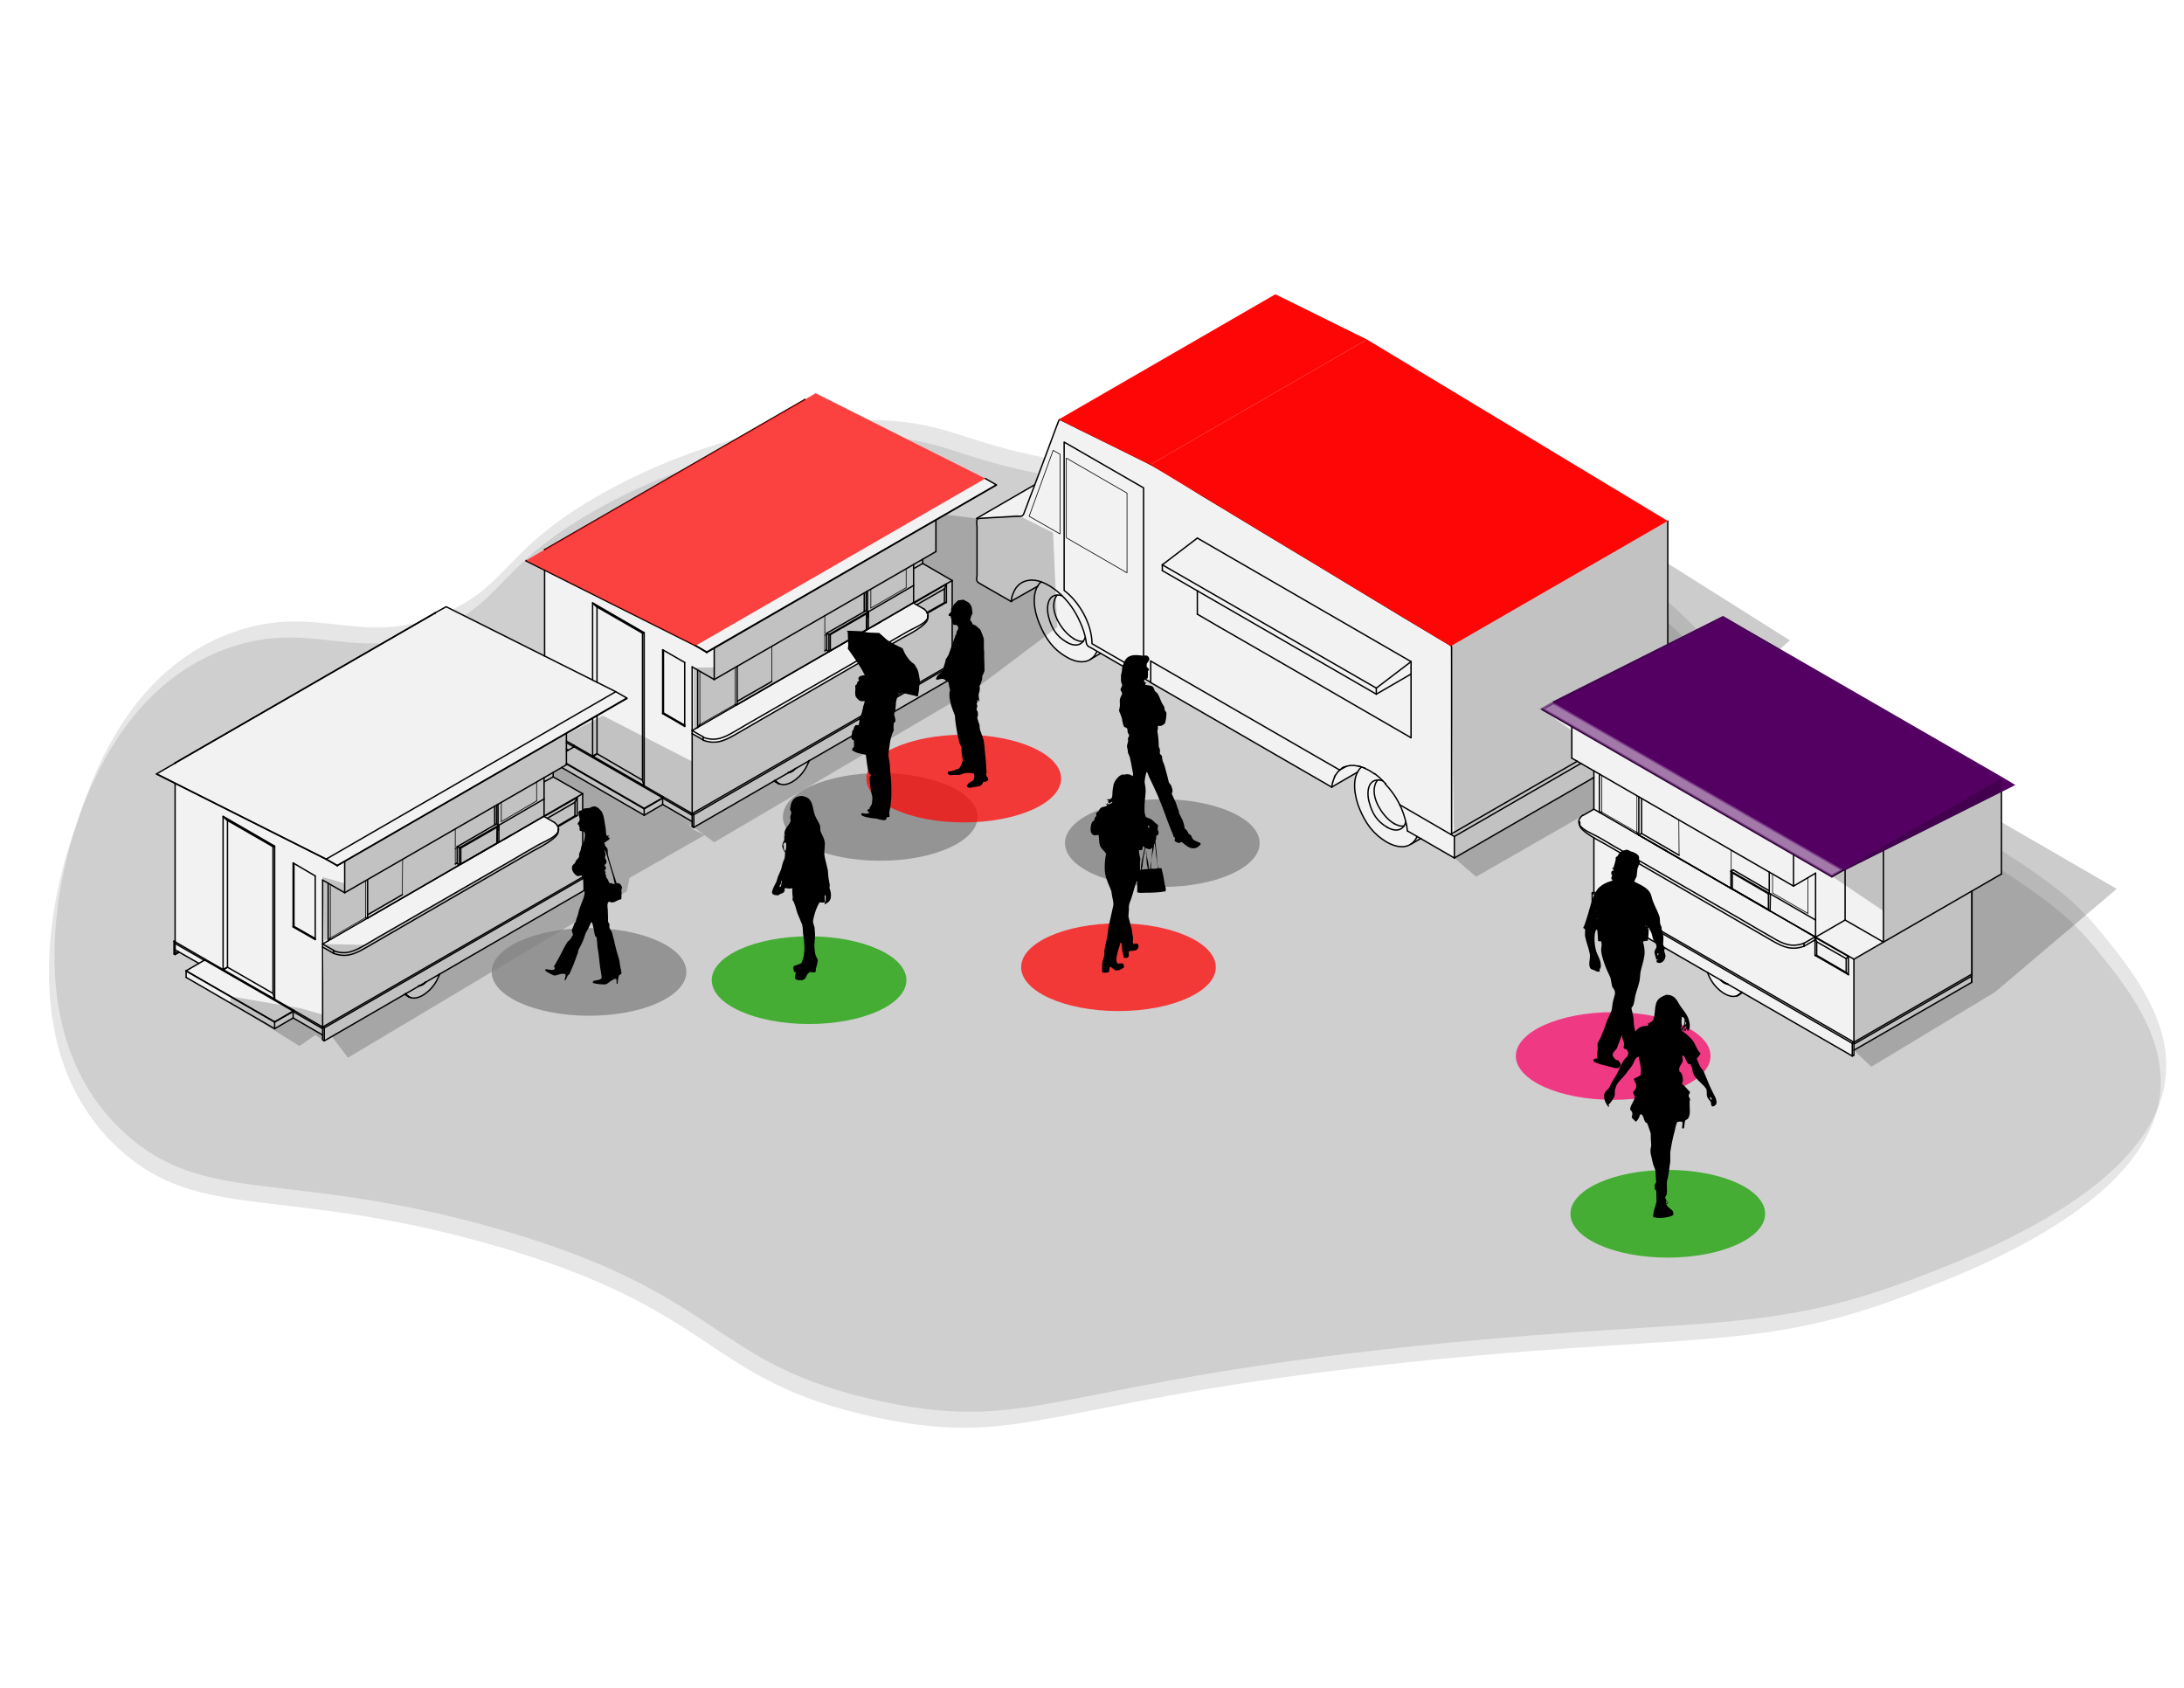 <?xml version="1.0" encoding="utf-8"?>
<!-- Generator: Adobe Illustrator 21.0.2, SVG Export Plug-In . SVG Version: 6.00 Build 0)  -->
<svg version="1.1" xmlns="http://www.w3.org/2000/svg" xmlns:xlink="http://www.w3.org/1999/xlink" x="0px" y="0px"
	 viewBox="0 0 792 612" style="enable-background:new 0 0 792 612;" xml:space="preserve">
<style type="text/css">
	.st0{opacity:0.1;}
	.st1{clip-path:url(#SVGID_2_);fill:#F2F2F2;}
	.st2{clip-path:url(#SVGID_4_);fill:#F2F2F2;}
	.st3{fill:none;stroke:#000000;stroke-width:0.5;stroke-linecap:round;stroke-linejoin:round;}
	.st4{fill:none;stroke:#000000;stroke-width:0.25;stroke-linecap:round;stroke-linejoin:round;}
	.st5{opacity:0.75;fill:#FF0606;}
	.st6{fill:#FF0606;}
	.st7{opacity:0.5;fill:#540063;stroke:#530463;stroke-miterlimit:10;}
	.st8{fill:#540063;stroke:#530463;stroke-miterlimit:10;}
	.st9{opacity:0.2;}
	.st10{display:none;}
	.st11{display:inline;fill:#FFFFFF;}
	.st12{opacity:0.75;fill-rule:evenodd;clip-rule:evenodd;fill:#808080;}
	.st13{opacity:0.75;fill-rule:evenodd;clip-rule:evenodd;fill:#17A200;}
	.st14{opacity:0.75;fill-rule:evenodd;clip-rule:evenodd;fill:#FF0606;}
	.st15{opacity:0.75;fill-rule:evenodd;clip-rule:evenodd;fill:#F9086A;}
	.st16{fill-rule:evenodd;clip-rule:evenodd;}
	.st17{opacity:0.75;fill:#540063;}
	.st18{opacity:0.75;fill:#808080;}
	.st19{opacity:0.75;fill:#17A200;}
	.st20{opacity:0.75;fill:#F9086A;}
	.st21{fill:none;stroke:#929497;stroke-width:0.5;stroke-miterlimit:10;}
</style>
<g id="trucks">
	<g id="floor_1_">
		<path class="st0" d="M215.2,185.4c-34.1,19.5-32.6,32.1-55,42.3c-30.5,13.8-46.3-3.6-77.2,7.2c-39.5,13.7-52.8,55.8-57.9,71.8
			c-2.7,8.7-23,72.6,18.3,110.1c29,26.4,58.8,13,134.1,34.3c84.9,24.1,77.2,49.6,140.9,63c55.6,11.7,61.9-7.7,205.5-21.5
			c91.4-8.8,115.4-3.5,165.9-22.3c23.5-8.8,89.6-33.4,93.6-74.2c2-20.8-12.7-39-23.2-51.9c-13.6-16.8-25-22.3-63.7-47.9
			c-44.5-29.5-66.8-44.2-77.2-55.9c-32.5-36.5-80.3-65.5-169.8-64.6c-33.7,0.3-51.8,0.4-76.2-4.8c-27.3-5.8-32-11.6-55-12.8
			c-28.9-1.4-53,6.2-65.6,10.4C246.3,170.8,231.8,175.9,215.2,185.4z"/>
		<path class="st0" d="M217.2,179.6c-34.1,19.5-32.6,32.1-55,42.3c-30.5,13.8-46.3-3.6-77.2,7.2c-39.5,13.7-52.8,55.8-57.9,71.8
			c-2.7,8.7-23,72.6,18.3,110.1c29,26.4,58.8,13,134.1,34.3c84.9,24.1,77.2,49.6,140.9,63c55.6,11.7,61.9-7.7,205.5-21.5
			c91.4-8.8,115.4-3.5,165.9-22.3c23.5-8.8,89.6-33.4,93.6-74.2c2-20.8-12.7-39-23.2-51.9c-13.6-16.8-25-22.3-63.7-47.9
			c-44.5-29.5-66.8-44.2-77.2-55.9c-32.5-36.5-80.3-65.5-169.8-64.6c-33.7,0.3-51.8,0.4-76.2-4.8c-27.3-5.8-32-11.6-55-12.8
			c-28.9-1.4-53,6.2-65.6,10.4C248.3,165,233.8,170.1,217.2,179.6z"/>
	</g>
	<g id="FILL">
		<g id="left">
			<g>
				<defs>
					<path id="SVGID_1_" d="M345.3,210.5l-10.7-6.2v-1.5l4.8-2.8v-11.4l21.9-12.7l-4.4-2.5l-61.1-30.9l-105,60.8l6.7,3.4v31.1
						L161.8,220l-105,60.8l6.7,3.4v57.4l-0.4-0.2v4.7l0.4,0.1l1.5-0.9l7,4l-4.5,2.7v2.5L99.6,373l6.7-3.9l10.7,6.2v1.7l0.6,0.3
						l29.5-17c1.9,2.9,5.3,1.4,7.5-0.3c2.4-1.9,3.8-4.1,4.8-6.8l52.5-30.3v-4.6l-0.6-0.3v-30.1l-10.7-6.2v-1.5l3.1-1.8l29.9,17.3
						l6.7-3.9l10.7,6.2v1.7l0.6,0.3l37.3-21.5l-7.8,4.5c1.9,2.9,5.3,1.4,7.5-0.3c2.4-1.9,3.8-4.1,4.8-6.8l52.5-30.3v-4.6l-0.6-0.3
						V210.5z"/>
				</defs>
				<use xlink:href="#SVGID_1_"  style="overflow:visible;fill:#F2F2F2;"/>
				<clipPath id="SVGID_2_">
					<use xlink:href="#SVGID_1_"  style="overflow:visible;"/>
				</clipPath>
				<path class="st1" d="M215.2,99.2c-34.1,26.9-32.6,44.3-55,58.3c-30.5,19.1-46.3-4.9-77.2,9.9c-39.5,19-52.8,77-57.9,99.1
					c-2.7,12-23,100.1,18.3,151.9c29,36.4,58.8,17.9,134.1,47.3c84.9,33.2,77.2,68.5,140.9,87c55.6,16.2,61.9-10.6,205.5-29.7
					c91.4-12.2,115.4-4.8,165.9-30.8c23.5-12.1,89.6-46.1,93.6-102.4c2-28.7-12.7-53.8-23.2-71.6c-13.6-23.1-25-30.8-63.7-66
					c-44.5-40.7-66.8-61-77.2-77.1c-32.5-50.3-80.3-90.4-169.8-89.2c-33.7,0.5-51.8,0.5-76.2-6.6c-27.3-8-32-16-55-17.6
					c-28.9-2-53,8.6-65.6,14.3C246.3,79,231.8,86.1,215.2,99.2z"/>
			</g>
		</g>
		<g id="right">
			<g>
				<defs>
					<path id="SVGID_3_" d="M631.5,359.7l40.2,23.2l0.6-0.3v-1.7l42.7-24.7l0.1-2.9v-30.1l10.7-6.2v-30.2l4-2.2l-105-60.6l-20,10.1
						v-45.1l-109.1-65.8l-33.2-16.3l-78.6,45.4l-8.9,23.8L354.1,188v4.2v16.2l-0.1,2l12.5,7.6l9.5-5.5l0.2,0.2
						c-2.1,4-0.7,9.9,0.7,13.3c2.2,5.3,4.9,9.3,10,12.2c2.9,1.7,6.4,2.3,8.8,0.5l3.4-1.9l83.8,48.4l9.4-5.5l0,0
						c-2.1,4-0.7,9.9,0.7,13.4c2.2,5.3,4.9,9.2,10,12.2c3.9,2.2,8.7,2.7,10.9-2.1l13.5,7.8l50.6-29.2v11.5l-4,2.3l-0.9,1.1l-0.4,1.2
						l0.2,1l0.5,1.2l1.1,1.2l1.2,0.9l2.4,1.4v19.8l-0.6,0.3v4.6l41.8,24.1c1,2.7,2.4,4.9,4.7,6.7c2,1.6,5.3,3.2,7.4,0.7"/>
				</defs>
				<use xlink:href="#SVGID_3_"  style="overflow:visible;fill:#F2F2F2;"/>
				<clipPath id="SVGID_4_">
					<use xlink:href="#SVGID_3_"  style="overflow:visible;"/>
				</clipPath>
				<path class="st2" d="M217.2,91.2c-34.1,26.9-32.6,44.3-55,58.3c-30.5,19.1-46.3-4.9-77.2,9.9c-39.5,19-52.8,77-57.9,99.1
					c-2.7,12-23,100.1,18.3,151.9c29,36.4,58.8,17.9,134.1,47.3c84.9,33.2,77.2,68.5,140.9,87c55.6,16.2,61.9-10.6,205.5-29.7
					c91.4-12.2,115.4-4.8,165.9-30.8c23.5-12.1,89.6-46.1,93.6-102.4c2-28.7-12.7-53.8-23.2-71.6c-13.6-23.1-25-30.8-63.7-66
					c-44.5-40.7-66.8-61-77.2-77.1c-32.5-50.3-80.3-90.4-169.8-89.2c-33.7,0.5-51.8,0.5-76.2-6.6c-27.3-8-32-16-55-17.6
					c-28.9-2-53,8.6-65.6,14.3C248.3,71,233.8,78.1,217.2,91.2z"/>
			</g>
		</g>
	</g>
	<g id="shell">
		<path class="st3" d="M498.4,280.6c-1.1-0.8-2.2-1.5-3.5-2"/>
		<path class="st3" d="M494.8,278.5C494.8,278.5,494.8,278.5,494.8,278.5"/>
		<path class="st3" d="M494,278.2c-0.2-0.1-0.4-0.1-0.6-0.2"/>
		<path class="st3" d="M493.1,277.9c-0.2-0.1-0.4-0.1-0.6-0.1"/>
		<path class="st3" d="M487.4,278.2C487.4,278.2,487.3,278.2,487.4,278.2"/>
		<path class="st3" d="M487.1,278.3C487.1,278.3,487.1,278.3,487.1,278.3"/>
		<path class="st3" d="M486.8,278.5c-0.1,0-0.1,0.1-0.2,0.1"/>
		<path class="st3" d="M486.5,278.7c-0.3,0.2-0.5,0.4-0.7,0.6"/>
		<path class="st3" d="M417.3,247.4c-6.6-3.8-13.3-7.7-19.9-11.5c-0.8-0.5-1.7-1-2.5-1.4c-1-0.6-1-1.5-1.1-2.4
			c-0.4-2.2-1.1-4.3-2-6.3c-2-4.5-4.5-8.1-8.3-11.3c-2.8-2.3-6.9-4.8-10.9-4c-1.8,0.4-3,1.2-4.1,2.6c-0.5,0.7-0.9,1.5-1.2,2.3
			c-0.2,0.4-0.3,0.9-0.4,1.3c-0.1,0.2-0.1,0.5-0.1,0.7c0,0.2,0.3,0.9-0.1,0.7c-3.9-2.2-7.8-4.5-11.7-6.7c-1.3-0.8-0.7-1.9-0.7-2.9
			c0-1.1,0-2.2,0-3.4c0-2.2,0-4.5,0-6.7c0-2.5,0-5,0-7.4c0-0.6-0.5-2.9,0.6-3c0.9-0.1,1.9-0.1,2.8-0.2c3.8-0.2,7.5-0.4,11.3-0.6
			c0.9,0,1.9,0.2,2.3-1c0.4-1,0.7-1.9,1.1-2.9c0.7-1.9,1.4-3.8,2.2-5.8c1.4-3.8,2.9-7.7,4.3-11.5c1.3-3.5,2.6-7,3.9-10.5
			c0.3-0.9,0.7-1.7,1-2.6c0.2-0.4,0.2-0.9,0.8-0.7c0.5,0.2,1,0.5,1.5,0.7c1.9,1,3.9,1.9,5.8,2.9c7.8,3.8,15.5,7.6,23.3,11.5
			c7.4,3.7,14.2,8.3,21.2,12.6c7.1,4.3,14.2,8.5,21.2,12.8c14.1,8.5,28.3,17,42.4,25.6c7.1,4.3,14.2,8.6,21.3,12.8
			c0.9,0.5,1.8,1.1,2.7,1.6c0.3,0.2,2.4,1.3,2.4,1.8c0,2,0,4.1,0,6.1c0,4.1,0,8.2,0,12.3c0,16.5,0,33,0,49.5"/>
		<line class="st3" x1="434.2" y1="214.2" x2="434.2" y2="222.7"/>
		<line class="st3" x1="434.2" y1="222.7" x2="442.1" y2="227.3"/>
		<line class="st3" x1="463.8" y1="239.8" x2="442.1" y2="227.3"/>
		<line class="st3" x1="463.8" y1="239.8" x2="511.7" y2="267.5"/>
		<line class="st3" x1="511.7" y1="267.5" x2="511.7" y2="244.4"/>
		<line class="st3" x1="511.7" y1="244.4" x2="511.7" y2="242.2"/>
		<path class="st3" d="M502.5,284.2c0,0-0.1-0.1-0.1-0.1"/>
		<line class="st3" x1="488.1" y1="277.9" x2="485.8" y2="279.2"/>
		<line class="st3" x1="572" y1="276" x2="526.1" y2="302.5"/>
		<line class="st3" x1="604.8" y1="188.9" x2="604.8" y2="234"/>
		<line class="st3" x1="417.3" y1="239.7" x2="485.8" y2="279.2"/>
		<line class="st3" x1="417.3" y1="247.5" x2="417.3" y2="239.7"/>
		<line class="st3" x1="482.9" y1="285.4" x2="417.3" y2="247.5"/>
		<path class="st3" d="M484,281.7c-0.3,0.6-0.5,1.3-0.7,1.9"/>
		<path class="st3" d="M485.8,279.2c-0.6,0.6-1.1,1.2-1.6,2"/>
		<line class="st3" x1="527.4" y1="311.1" x2="510.4" y2="301.3"/>
		<line class="st3" x1="375" y1="175.9" x2="354.1" y2="188"/>
		<line class="st3" x1="376.4" y1="212.5" x2="366.5" y2="218.1"/>
		<line class="st3" x1="492.4" y1="279.9" x2="482.9" y2="285.4"/>
		<line class="st3" x1="573.3" y1="276.8" x2="527.4" y2="303.3"/>
		<line class="st3" x1="527.4" y1="311.1" x2="578" y2="281.9"/>
		<line class="st3" x1="511.7" y1="244.4" x2="499.1" y2="251.7"/>
		<line class="st3" x1="499.1" y1="251.7" x2="421.5" y2="206.9"/>
		<line class="st3" x1="499.1" y1="249.5" x2="421.5" y2="204.8"/>
		<line class="st3" x1="421.5" y1="204.8" x2="434.2" y2="195.1"/>
		<line class="st3" x1="434.2" y1="195.1" x2="511.7" y2="239.9"/>
		<line class="st3" x1="511.7" y1="239.9" x2="499.1" y2="249.5"/>
		<line class="st3" x1="511.7" y1="239.9" x2="511.7" y2="242.2"/>
		<line class="st3" x1="499.1" y1="251.7" x2="499.1" y2="249.5"/>
		<line class="st3" x1="421.5" y1="204.8" x2="421.5" y2="206.9"/>
		<path class="st3" d="M483.3,283.6c-0.2,0.6-0.3,1.2-0.3,1.8"/>
		<path class="st3" d="M484.2,281.2c-0.1,0.2-0.2,0.3-0.3,0.5"/>
		<path class="st3" d="M486.6,278.6C486.6,278.6,486.6,278.6,486.6,278.6"/>
		<path class="st3" d="M487.1,278.3c-0.1,0-0.2,0.1-0.3,0.1"/>
		<path class="st3" d="M487.3,278.2c-0.1,0-0.1,0.1-0.2,0.1"/>
		<path class="st3" d="M492.6,277.8c-1.8-0.4-3.4-0.4-5.2,0.4"/>
		<line class="st3" x1="527.4" y1="303.3" x2="527.4" y2="311.1"/>
		<line class="st3" x1="507.6" y1="291.8" x2="527.4" y2="303.3"/>
		<path class="st3" d="M510.4,301.3c-0.1-0.7-0.2-1.3-0.3-2"/>
		<path class="st3" d="M493.4,278c-0.1,0-0.2-0.1-0.3-0.1"/>
		<path class="st3" d="M494.8,278.5c-0.2-0.1-0.5-0.2-0.7-0.3"/>
		<path class="st3" d="M494.9,278.5C494.9,278.5,494.9,278.5,494.9,278.5"/>
		<path class="st3" d="M502.4,284.1c-1.2-1.3-2.5-2.5-3.9-3.6"/>
		<path class="st3" d="M510.1,299.3c-1.2-5.9-3.6-10.6-7.7-15"/>
		<line class="st3" x1="572.9" y1="299" x2="572.9" y2="298"/>
		<line class="st3" x1="148.2" y1="361.4" x2="146.7" y2="360.5"/>
		<line class="st3" x1="202.4" y1="300.6" x2="202.4" y2="301.6"/>
		<line class="st3" x1="631.9" y1="359.9" x2="630.4" y2="360.8"/>
		<line class="st3" x1="336.4" y1="223.2" x2="336.4" y2="224.3"/>
		<line class="st3" x1="180.1" y1="298.7" x2="180.6" y2="299.4"/>
		<line class="st3" x1="180.6" y1="299.4" x2="180.6" y2="291.6"/>
		<line class="st3" x1="197.3" y1="289.7" x2="197.3" y2="282"/>
		<line class="st3" x1="180.6" y1="299.4" x2="197.3" y2="289.7"/>
		<line class="st3" x1="197.3" y1="295.9" x2="182.7" y2="304.4"/>
		<line class="st3" x1="180.9" y1="305.4" x2="180.9" y2="299.2"/>
		<line class="st3" x1="197.3" y1="289.7" x2="197.3" y2="295.9"/>
		<line class="st3" x1="133.3" y1="332.9" x2="166.6" y2="313.6"/>
		<line class="st3" x1="166.6" y1="313.6" x2="166.2" y2="313.4"/>
		<line class="st3" x1="604.1" y1="308.4" x2="604.5" y2="308.7"/>
		<line class="st3" x1="599.9" y1="306" x2="604.1" y2="308.4"/>
		<line class="st3" x1="594.3" y1="302.8" x2="597" y2="304.3"/>
		<line class="st3" x1="658.2" y1="339.7" x2="658.2" y2="339.7"/>
		<line class="st3" x1="314.9" y1="228" x2="319.2" y2="225.6"/>
		<line class="st3" x1="331.2" y1="218.6" x2="331.2" y2="218.6"/>
		<line class="st3" x1="180.9" y1="305.4" x2="185.2" y2="302.9"/>
		<line class="st3" x1="197.2" y1="296" x2="197.2" y2="296"/>
		<line class="st3" x1="165.8" y1="313.1" x2="165.6" y2="313"/>
		<line class="st3" x1="165.6" y1="313" x2="165.1" y2="313.3"/>
		<line class="st3" x1="145.9" y1="324.4" x2="133.3" y2="331.7"/>
		<path class="st3" d="M179.4,299.1c0.2-0.1,0.5-0.3,0.7-0.4"/>
		<line class="st3" x1="180.1" y1="298.7" x2="180.1" y2="291.9"/>
		<line class="st3" x1="179.4" y1="292.4" x2="179.4" y2="299.1"/>
		<line class="st3" x1="117" y1="342.3" x2="117" y2="343.4"/>
		<line class="st3" x1="117" y1="342.3" x2="197.2" y2="296"/>
		<line class="st3" x1="121" y1="344.6" x2="121" y2="345.7"/>
		<line class="st3" x1="121" y1="345.7" x2="117" y2="343.4"/>
		<line class="st3" x1="121" y1="344.6" x2="117" y2="342.3"/>
		<path class="st3" d="M202.4,301.6c0,2.4-7.7,6.2-9,6.9c-3.4,2-6.8,3.9-10.2,5.9c-6.8,3.9-13.6,7.9-20.4,11.8
			c-6.8,3.9-13.6,7.9-20.4,11.8c-3.4,2-6.8,3.9-10.2,5.9c-3.7,2.1-6.8,3.4-11.2,1.8"/>
		<path class="st3" d="M201.2,298.3c4.4,3.9-2.9,6.3-5.9,8c-3.5,2-7,4-10.5,6.1c-7,4-14,8.1-21,12.1c-7,4-14,8.1-21,12.1
			c-3.5,2-7,4-10.5,6.1c-3.8,2.2-6.9,3.7-11.4,2"/>
		<line class="st3" x1="197.2" y1="296" x2="201.2" y2="298.3"/>
		<line class="st3" x1="167.1" y1="307.5" x2="180.3" y2="299.9"/>
		<line class="st3" x1="180.3" y1="299.9" x2="180.2" y2="305.7"/>
		<line class="st3" x1="180.2" y1="305.7" x2="167.1" y2="313.3"/>
		<line class="st3" x1="167.1" y1="313.3" x2="167.1" y2="307.5"/>
		<line class="st3" x1="106.6" y1="335.9" x2="114.3" y2="340.3"/>
		<line class="st3" x1="106.6" y1="335.9" x2="106.6" y2="313.1"/>
		<line class="st3" x1="117" y1="319.1" x2="125" y2="323.7"/>
		<line class="st3" x1="125" y1="323.7" x2="205.4" y2="277.3"/>
		<line class="st3" x1="125" y1="323.7" x2="125" y2="312.3"/>
		<line class="st3" x1="205.4" y1="266" x2="205.4" y2="277.3"/>
		<line class="st3" x1="197.3" y1="283.5" x2="200.6" y2="281.7"/>
		<line class="st3" x1="200.6" y1="281.7" x2="211.3" y2="287.8"/>
		<line class="st3" x1="211.3" y1="287.8" x2="197.3" y2="295.9"/>
		<line class="st3" x1="200.6" y1="280.1" x2="200.6" y2="281.7"/>
		<line class="st3" x1="157.8" y1="222.3" x2="157.8" y2="222.2"/>
		<line class="st3" x1="157.8" y1="222.2" x2="157.9" y2="222.3"/>
		<line class="st3" x1="211.8" y1="322.9" x2="211.8" y2="318.3"/>
		<line class="st3" x1="211.8" y1="318.3" x2="117.6" y2="372.7"/>
		<line class="st3" x1="117.6" y1="372.7" x2="117.6" y2="377.4"/>
		<line class="st3" x1="117.6" y1="377.4" x2="211.8" y2="322.9"/>
		<line class="st3" x1="211.3" y1="318" x2="211.8" y2="318.3"/>
		<line class="st3" x1="211.3" y1="318" x2="117" y2="372.4"/>
		<line class="st3" x1="117" y1="372.4" x2="117.6" y2="372.7"/>
		<line class="st3" x1="117" y1="372.4" x2="117" y2="377"/>
		<line class="st3" x1="117" y1="377" x2="117.6" y2="377.4"/>
		<line class="st3" x1="106.3" y1="366.8" x2="106.3" y2="369.1"/>
		<line class="st3" x1="106.3" y1="369.1" x2="117" y2="375.3"/>
		<line class="st3" x1="117" y1="373" x2="106.3" y2="366.8"/>
		<line class="st3" x1="106.3" y1="369.1" x2="99.6" y2="373"/>
		<line class="st3" x1="99.6" y1="373" x2="99.6" y2="370.6"/>
		<line class="st3" x1="99.6" y1="370.6" x2="106.3" y2="366.8"/>
		<line class="st3" x1="67.5" y1="352.1" x2="67.5" y2="354.4"/>
		<line class="st3" x1="67.5" y1="354.4" x2="99.6" y2="373"/>
		<line class="st3" x1="99.6" y1="370.6" x2="67.5" y2="352.1"/>
		<line class="st3" x1="74.1" y1="348.2" x2="63.5" y2="342.1"/>
		<line class="st3" x1="63.5" y1="342.1" x2="63.5" y2="344.4"/>
		<line class="st3" x1="63.5" y1="344.4" x2="72.1" y2="349.3"/>
		<line class="st3" x1="64.6" y1="345" x2="63.5" y2="345.7"/>
		<line class="st3" x1="63.1" y1="345.9" x2="63.1" y2="341.3"/>
		<line class="st3" x1="63.1" y1="341.3" x2="63.5" y2="341.1"/>
		<line class="st3" x1="65" y1="345.3" x2="63.5" y2="346.1"/>
		<line class="st3" x1="63.5" y1="346.1" x2="63.1" y2="345.9"/>
		<line class="st3" x1="63.5" y1="346.1" x2="63.5" y2="344.4"/>
		<line class="st3" x1="63.5" y1="342.1" x2="63.5" y2="341.5"/>
		<line class="st3" x1="63.5" y1="341.5" x2="63.1" y2="341.3"/>
		<line class="st3" x1="198.5" y1="296.7" x2="208.5" y2="290.9"/>
		<line class="st3" x1="208.5" y1="290.9" x2="209.3" y2="289.2"/>
		<line class="st3" x1="209.3" y1="289.2" x2="197.4" y2="296"/>
		<line class="st3" x1="208.5" y1="295.8" x2="209.3" y2="295.7"/>
		<line class="st3" x1="209.3" y1="295.7" x2="209.3" y2="289.2"/>
		<line class="st3" x1="208.5" y1="290.9" x2="208.5" y2="295.8"/>
		<line class="st3" x1="211.3" y1="318" x2="211.3" y2="287.8"/>
		<line class="st3" x1="197.3" y1="295.9" x2="197.2" y2="296"/>
		<line class="st3" x1="180.9" y1="305.4" x2="167.1" y2="313.3"/>
		<line class="st3" x1="117" y1="343.4" x2="117" y2="372.4"/>
		<line class="st3" x1="209.3" y1="295.7" x2="202.3" y2="299.8"/>
		<line class="st3" x1="202.2" y1="299.5" x2="208.5" y2="295.8"/>
		<line class="st3" x1="165.8" y1="307" x2="165.8" y2="313.1"/>
		<line class="st3" x1="664.3" y1="317.9" x2="668.3" y2="315.6"/>
		<line class="st3" x1="664.3" y1="317.7" x2="664.3" y2="317.9"/>
		<line class="st3" x1="559.3" y1="257.3" x2="664.3" y2="317.9"/>
		<line class="st3" x1="559.3" y1="257.1" x2="559.3" y2="257.3"/>
		<line class="st3" x1="668.3" y1="315.4" x2="668.3" y2="315.6"/>
		<line class="st3" x1="729.8" y1="284.7" x2="668.3" y2="315.6"/>
		<line class="st3" x1="729.8" y1="284.6" x2="729.8" y2="284.7"/>
		<line class="st3" x1="631.5" y1="227.8" x2="725.7" y2="282.2"/>
		<path class="st3" d="M630.6,360.6c-0.1,0.1-0.2,0.1-0.2,0.2"/>
		<path class="st3" d="M630.9,360.5c-0.4,0.3-0.8,0.6-1.3,0.7"/>
		<path class="st3" d="M631.5,359.7c-0.1,0.1-0.2,0.2-0.2,0.3"/>
		<line class="st3" x1="715.1" y1="323.1" x2="715.1" y2="353.2"/>
		<line class="st3" x1="715.1" y1="353.9" x2="715" y2="356.2"/>
		<line class="st3" x1="715" y1="356.2" x2="715" y2="353.9"/>
		<line class="st3" x1="672.3" y1="380.8" x2="715" y2="356.2"/>
		<line class="st3" x1="715.1" y1="323.1" x2="715.1" y2="353.2"/>
		<line class="st3" x1="715.1" y1="353.2" x2="672.3" y2="377.9"/>
		<line class="st3" x1="715.1" y1="353.9" x2="715.1" y2="353.2"/>
		<line class="st3" x1="672.3" y1="378.6" x2="715.1" y2="353.9"/>
		<line class="st3" x1="631.5" y1="227.8" x2="631.5" y2="227.8"/>
		<line class="st3" x1="597.8" y1="304.8" x2="641.9" y2="330.3"/>
		<line class="st3" x1="578" y1="279.5" x2="578" y2="293.4"/>
		<line class="st3" x1="580" y1="294.5" x2="580" y2="280.6"/>
		<line class="st3" x1="580.9" y1="294.5" x2="580" y2="294.5"/>
		<line class="st3" x1="594.3" y1="302.8" x2="594.3" y2="288.9"/>
		<line class="st3" x1="593.6" y1="301.8" x2="594.3" y2="302.8"/>
		<line class="st3" x1="628.5" y1="315.4" x2="641.6" y2="323"/>
		<line class="st3" x1="641.3" y1="324.1" x2="641.3" y2="329.9"/>
		<line class="st3" x1="641.6" y1="323.9" x2="627.7" y2="315.9"/>
		<line class="st3" x1="641.3" y1="324.1" x2="642" y2="324.1"/>
		<line class="st3" x1="628.2" y1="316.5" x2="627.7" y2="315.9"/>
		<line class="st3" x1="627.7" y1="322.1" x2="628.2" y2="322.3"/>
		<line class="st3" x1="627.7" y1="315.9" x2="627.7" y2="322.1"/>
		<line class="st3" x1="627.7" y1="315.9" x2="628.5" y2="315.4"/>
		<line class="st3" x1="595.3" y1="289.5" x2="595.3" y2="302.2"/>
		<line class="st3" x1="658.8" y1="346.4" x2="669.5" y2="352.6"/>
		<line class="st3" x1="670.3" y1="353.4" x2="658.2" y2="346.4"/>
		<line class="st3" x1="578" y1="303.7" x2="578" y2="323.5"/>
		<line class="st3" x1="641.9" y1="330.3" x2="628.2" y2="322.3"/>
		<line class="st3" x1="658.4" y1="339.8" x2="653.5" y2="337"/>
		<line class="st3" x1="672.3" y1="377.9" x2="672.3" y2="347.8"/>
		<line class="st3" x1="669.5" y1="347.6" x2="669.5" y2="352.6"/>
		<line class="st3" x1="670.3" y1="353.4" x2="670.3" y2="346.8"/>
		<line class="st3" x1="669.5" y1="352.6" x2="670.3" y2="353.4"/>
		<line class="st3" x1="670.3" y1="346.8" x2="658.2" y2="339.9"/>
		<line class="st3" x1="669.5" y1="347.6" x2="670.3" y2="346.8"/>
		<line class="st3" x1="658.8" y1="341.5" x2="658.8" y2="346.4"/>
		<line class="st3" x1="658.2" y1="339.9" x2="658.8" y2="341.5"/>
		<line class="st3" x1="658.2" y1="346.4" x2="658.2" y2="339.9"/>
		<line class="st3" x1="658.8" y1="346.4" x2="658.2" y2="346.4"/>
		<line class="st3" x1="658.8" y1="341.5" x2="669.5" y2="347.6"/>
		<line class="st3" x1="578" y1="323.5" x2="577.4" y2="323.8"/>
		<line class="st3" x1="672.3" y1="377.9" x2="578" y2="323.5"/>
		<line class="st3" x1="672.3" y1="377.9" x2="671.7" y2="378.3"/>
		<line class="st3" x1="672.3" y1="382.6" x2="672.3" y2="377.9"/>
		<line class="st3" x1="671.7" y1="382.9" x2="672.3" y2="382.6"/>
		<line class="st3" x1="165.8" y1="313.1" x2="166.2" y2="313.4"/>
		<line class="st3" x1="166.6" y1="307.4" x2="165.8" y2="307"/>
		<line class="st3" x1="166.6" y1="307.4" x2="166.6" y2="313.6"/>
		<line class="st3" x1="166.6" y1="313.6" x2="167.1" y2="313.3"/>
		<line class="st3" x1="167.1" y1="307.5" x2="166.6" y2="307.4"/>
		<line class="st3" x1="180.3" y1="299.9" x2="180.9" y2="299.2"/>
		<line class="st3" x1="577.4" y1="328.5" x2="671.7" y2="382.9"/>
		<line class="st3" x1="577.4" y1="323.8" x2="577.4" y2="328.5"/>
		<line class="st3" x1="671.7" y1="378.3" x2="577.4" y2="323.8"/>
		<line class="st3" x1="671.7" y1="382.9" x2="671.7" y2="378.3"/>
		<line class="st3" x1="725.8" y1="282.2" x2="725.8" y2="282.2"/>
		<line class="st3" x1="725.8" y1="316.9" x2="725.8" y2="286.7"/>
		<line class="st3" x1="683" y1="341.6" x2="725.8" y2="316.9"/>
		<line class="st3" x1="683" y1="308.2" x2="683" y2="341.6"/>
		<line class="st3" x1="669.1" y1="333.6" x2="669.1" y2="315.2"/>
		<line class="st3" x1="672.3" y1="347.8" x2="658.4" y2="339.8"/>
		<line class="st3" x1="683" y1="341.6" x2="672.3" y2="347.8"/>
		<line class="st3" x1="669.1" y1="333.6" x2="683" y2="341.6"/>
		<line class="st3" x1="658.4" y1="339.8" x2="669.1" y2="333.6"/>
		<line class="st3" x1="650.4" y1="309.9" x2="650.4" y2="321.3"/>
		<line class="st3" x1="570" y1="274.9" x2="570" y2="263.5"/>
		<line class="st3" x1="570" y1="274.9" x2="650.4" y2="321.3"/>
		<line class="st3" x1="650.4" y1="321.3" x2="658.4" y2="316.6"/>
		<line class="st3" x1="628.2" y1="322.3" x2="628.2" y2="316.5"/>
		<line class="st3" x1="641.3" y1="329.8" x2="628.2" y2="322.3"/>
		<line class="st3" x1="628.2" y1="316.5" x2="641.3" y2="324.1"/>
		<line class="st3" x1="658.2" y1="340.8" x2="654.2" y2="343.1"/>
		<line class="st3" x1="658.2" y1="339.7" x2="658.2" y2="340.8"/>
		<line class="st3" x1="658.2" y1="339.7" x2="654.2" y2="342"/>
		<path class="st3" d="M654.2,342c-4.5,1.7-7.7,0.2-11.4-2c-3.5-2-7-4-10.5-6.1c-7-4-14-8.1-21-12.1c-7-4-14-8.1-21-12.1
			c-3.5-2-7-4-10.5-6.1c-3-1.7-10.3-4.1-5.9-8"/>
		<path class="st3" d="M654.2,343.1c-4.4,1.6-7.5,0.3-11.2-1.8c-3.4-2-6.8-3.9-10.2-5.9c-6.8-3.9-13.6-7.9-20.4-11.8
			c-6.8-3.9-13.6-7.9-20.4-11.8c-3.4-2-6.8-3.9-10.2-5.9c-1.3-0.8-9-4.5-9-6.9"/>
		<line class="st3" x1="654.2" y1="342" x2="654.2" y2="343.1"/>
		<line class="st3" x1="574" y1="295.7" x2="578" y2="293.4"/>
		<line class="st3" x1="578" y1="293.4" x2="658.2" y2="339.7"/>
		<line class="st3" x1="180.6" y1="299.4" x2="166.6" y2="307.4"/>
		<line class="st3" x1="180.3" y1="305.7" x2="180.2" y2="305.7"/>
		<line class="st3" x1="180.3" y1="299.9" x2="180.3" y2="305.7"/>
		<line class="st3" x1="180.9" y1="299.2" x2="180.9" y2="301.1"/>
		<line class="st3" x1="608.9" y1="310.1" x2="595.3" y2="302.2"/>
		<line class="st3" x1="595.4" y1="303.4" x2="627.7" y2="322.1"/>
		<line class="st3" x1="595.3" y1="302.2" x2="594.3" y2="302.8"/>
		<line class="st3" x1="658.4" y1="333.6" x2="658.4" y2="339.8"/>
		<line class="st3" x1="641.9" y1="330.3" x2="642" y2="324.1"/>
		<line class="st3" x1="658.4" y1="339.8" x2="641.9" y2="330.3"/>
		<line class="st3" x1="641.6" y1="323.9" x2="658.4" y2="333.6"/>
		<line class="st3" x1="658.4" y1="333.6" x2="658.4" y2="316.6"/>
		<line class="st3" x1="641.6" y1="323.9" x2="641.6" y2="316.2"/>
		<line class="st3" x1="361.3" y1="175.8" x2="361.3" y2="175.9"/>
		<line class="st3" x1="256.3" y1="236.6" x2="361.3" y2="175.9"/>
		<line class="st3" x1="256.3" y1="236.4" x2="256.3" y2="236.6"/>
		<line class="st3" x1="252.3" y1="234.2" x2="256.3" y2="236.6"/>
		<line class="st3" x1="190.8" y1="203.2" x2="190.8" y2="203.4"/>
		<line class="st3" x1="252.3" y1="234.2" x2="252.3" y2="234.1"/>
		<line class="st3" x1="252.3" y1="234.2" x2="190.8" y2="203.4"/>
		<line class="st3" x1="197.5" y1="199.3" x2="291.8" y2="144.9"/>
		<path class="st3" d="M293.4,275.8c-0.1,0.2-0.2,0.4-0.2,0.6"/>
		<line class="st3" x1="197.5" y1="206.7" x2="197.5" y2="237.9"/>
		<line class="st3" x1="197.5" y1="199.3" x2="197.5" y2="199.3"/>
		<line class="st3" x1="197.7" y1="199.4" x2="197.5" y2="199.3"/>
		<line class="st3" x1="214.9" y1="274.4" x2="233.6" y2="285"/>
		<line class="st3" x1="216.5" y1="273.3" x2="215.1" y2="274.3"/>
		<line class="st3" x1="248.3" y1="240.2" x2="240.3" y2="235.6"/>
		<line class="st3" x1="248.3" y1="240.2" x2="248.3" y2="263.4"/>
		<line class="st3" x1="248.3" y1="263.4" x2="240.3" y2="258.7"/>
		<line class="st3" x1="240.3" y1="258.7" x2="248.3" y2="263"/>
		<line class="st3" x1="240.4" y1="258.7" x2="240.6" y2="258.5"/>
		<line class="st3" x1="240.3" y1="235.6" x2="240.3" y2="258.7"/>
		<line class="st3" x1="208.2" y1="270.3" x2="240.3" y2="288.8"/>
		<line class="st3" x1="240.3" y1="289.3" x2="208.2" y2="270.8"/>
		<line class="st3" x1="240.3" y1="288.8" x2="251" y2="295"/>
		<line class="st3" x1="240.3" y1="289.3" x2="240.3" y2="288.8"/>
		<line class="st3" x1="240.3" y1="289.3" x2="233.6" y2="293.1"/>
		<line class="st3" x1="240.3" y1="289.4" x2="240.3" y2="289.3"/>
		<line class="st3" x1="233.6" y1="293.1" x2="205.4" y2="276.8"/>
		<line class="st3" x1="233.6" y1="293.3" x2="233.6" y2="293.1"/>
		<line class="st3" x1="205.4" y1="272.4" x2="208.2" y2="270.8"/>
		<line class="st3" x1="208.2" y1="270.3" x2="205.4" y2="268.7"/>
		<line class="st3" x1="208.2" y1="270.8" x2="208.2" y2="270.3"/>
		<line class="st3" x1="251" y1="241.8" x2="251" y2="264.9"/>
		<line class="st3" x1="253" y1="263.8" x2="253" y2="242.9"/>
		<line class="st3" x1="253.8" y1="262.7" x2="253" y2="263.8"/>
		<line class="st3" x1="267.3" y1="255.5" x2="267.3" y2="241.6"/>
		<line class="st3" x1="266.6" y1="255.4" x2="267.3" y2="255.5"/>
		<line class="st3" x1="299.8" y1="229.6" x2="313.4" y2="221.8"/>
		<line class="st3" x1="314.9" y1="221.8" x2="314.9" y2="223.8"/>
		<line class="st3" x1="314.3" y1="222.5" x2="314.3" y2="228.4"/>
		<line class="st3" x1="314.3" y1="228.4" x2="314.2" y2="228.3"/>
		<line class="st3" x1="314.6" y1="222" x2="300.6" y2="230.1"/>
		<line class="st3" x1="314.3" y1="222.5" x2="314.9" y2="221.8"/>
		<line class="st3" x1="301.1" y1="230.1" x2="300.6" y2="230.1"/>
		<line class="st3" x1="300.6" y1="236.3" x2="300.9" y2="236.1"/>
		<line class="st3" x1="300.6" y1="230.1" x2="300.6" y2="236.3"/>
		<line class="st3" x1="300.6" y1="230.1" x2="299.8" y2="229.6"/>
		<line class="st3" x1="299.8" y1="235.8" x2="300.2" y2="236"/>
		<line class="st3" x1="299.8" y1="229.6" x2="299.8" y2="235.8"/>
		<line class="st3" x1="336.1" y1="222.1" x2="342.5" y2="218.5"/>
		<line class="st3" x1="343.2" y1="218.4" x2="336.2" y2="222.4"/>
		<line class="st3" x1="251" y1="266" x2="251" y2="295"/>
		<line class="st3" x1="314.9" y1="228" x2="300.9" y2="236.1"/>
		<line class="st3" x1="331.3" y1="218.5" x2="331.2" y2="218.6"/>
		<line class="st3" x1="345.3" y1="240.6" x2="345.3" y2="210.5"/>
		<line class="st3" x1="342.5" y1="213.5" x2="342.5" y2="218.5"/>
		<line class="st3" x1="343.2" y1="218.4" x2="343.2" y2="211.8"/>
		<line class="st3" x1="342.5" y1="218.5" x2="343.2" y2="218.4"/>
		<line class="st3" x1="343.2" y1="211.8" x2="331.4" y2="218.7"/>
		<line class="st3" x1="342.5" y1="213.5" x2="343.2" y2="211.8"/>
		<line class="st3" x1="332.4" y1="219.3" x2="342.5" y2="213.5"/>
		<line class="st3" x1="205.4" y1="271.6" x2="206.1" y2="272"/>
		<line class="st3" x1="208.1" y1="270.8" x2="205.4" y2="269.3"/>
		<line class="st3" x1="233.6" y1="293.3" x2="205.4" y2="277"/>
		<line class="st3" x1="203.7" y1="278.3" x2="233.6" y2="295.6"/>
		<line class="st3" x1="233.6" y1="293.3" x2="240.3" y2="289.4"/>
		<line class="st3" x1="233.6" y1="295.6" x2="233.6" y2="293.3"/>
		<line class="st3" x1="240.3" y1="291.7" x2="233.6" y2="295.6"/>
		<line class="st3" x1="251" y1="295.6" x2="240.3" y2="289.4"/>
		<line class="st3" x1="240.3" y1="291.7" x2="251" y2="297.9"/>
		<line class="st3" x1="240.3" y1="289.4" x2="240.3" y2="291.7"/>
		<line class="st3" x1="251" y1="299.7" x2="251.6" y2="300"/>
		<line class="st3" x1="251" y1="295" x2="251" y2="299.7"/>
		<line class="st3" x1="251" y1="295" x2="251.6" y2="295.4"/>
		<line class="st3" x1="345.3" y1="240.6" x2="251" y2="295"/>
		<line class="st3" x1="345.3" y1="240.6" x2="345.8" y2="240.9"/>
		<line class="st3" x1="165.8" y1="307" x2="179.4" y2="299.1"/>
		<line class="st3" x1="132.6" y1="332.7" x2="133.3" y2="332.9"/>
		<line class="st3" x1="133.3" y1="332.9" x2="133.3" y2="319"/>
		<line class="st3" x1="119.8" y1="340.1" x2="119" y2="341.1"/>
		<line class="st3" x1="119" y1="341.1" x2="119" y2="320.3"/>
		<line class="st3" x1="117" y1="319.1" x2="117" y2="342.3"/>
		<line class="st3" x1="251.6" y1="300" x2="345.8" y2="245.6"/>
		<line class="st3" x1="251.6" y1="295.4" x2="251.6" y2="300"/>
		<line class="st3" x1="345.8" y1="240.9" x2="251.6" y2="295.4"/>
		<line class="st3" x1="345.8" y1="245.6" x2="345.8" y2="240.9"/>
		<line class="st3" x1="291.8" y1="144.9" x2="291.9" y2="145"/>
		<line class="st3" x1="291.8" y1="144.9" x2="291.8" y2="144.9"/>
		<line class="st3" x1="334.6" y1="202.8" x2="334.6" y2="204.3"/>
		<line class="st3" x1="345.3" y1="210.5" x2="331.3" y2="218.5"/>
		<line class="st3" x1="334.6" y1="204.3" x2="345.3" y2="210.5"/>
		<line class="st3" x1="331.3" y1="206.2" x2="334.6" y2="204.3"/>
		<line class="st3" x1="339.4" y1="188.6" x2="339.4" y2="200"/>
		<line class="st3" x1="259" y1="246.4" x2="259" y2="235"/>
		<line class="st3" x1="259" y1="246.4" x2="339.4" y2="200"/>
		<line class="st3" x1="251" y1="241.8" x2="259" y2="246.4"/>
		<line class="st3" x1="240.6" y1="258.5" x2="240.6" y2="235.8"/>
		<line class="st3" x1="240.6" y1="258.5" x2="248.3" y2="263"/>
		<line class="st3" x1="301.1" y1="236" x2="301.1" y2="230.1"/>
		<line class="st3" x1="314.2" y1="228.3" x2="301.1" y2="236"/>
		<line class="st3" x1="314.3" y1="222.5" x2="314.2" y2="228.3"/>
		<line class="st3" x1="301.1" y1="230.1" x2="314.3" y2="222.5"/>
		<line class="st3" x1="331.2" y1="218.6" x2="335.2" y2="220.9"/>
		<path class="st3" d="M335.2,220.9c4.4,3.9-2.9,6.3-5.9,8c-3.5,2-7,4-10.5,6.1c-7,4-14,8.1-21,12.1c-7,4-14,8.1-21,12.1
			c-3.5,2-7,4-10.5,6.1c-3.8,2.2-6.9,3.7-11.4,2"/>
		<path class="st3" d="M336.4,224.3c0,2.4-7.7,6.2-9,6.9c-3.4,2-6.8,3.9-10.2,5.9c-6.8,3.9-13.6,7.9-20.4,11.8
			c-6.8,3.9-13.6,7.9-20.4,11.8c-3.4,2-6.8,3.9-10.2,5.9c-3.7,2.1-6.8,3.4-11.2,1.8"/>
		<line class="st3" x1="255" y1="267.2" x2="251" y2="264.9"/>
		<line class="st3" x1="255" y1="268.3" x2="251" y2="266"/>
		<line class="st3" x1="255" y1="267.2" x2="255" y2="268.3"/>
		<line class="st3" x1="251" y1="264.9" x2="331.2" y2="218.6"/>
		<line class="st3" x1="251" y1="264.9" x2="251" y2="266"/>
		<line class="st3" x1="74.2" y1="348.1" x2="74.2" y2="347.7"/>
		<line class="st3" x1="74.2" y1="347.7" x2="63.5" y2="341.5"/>
		<line class="st3" x1="67.5" y1="352.1" x2="67.5" y2="352"/>
		<line class="st3" x1="67.5" y1="352" x2="74.2" y2="348.1"/>
		<line class="st3" x1="313.4" y1="215" x2="313.4" y2="221.8"/>
		<line class="st3" x1="314.1" y1="221.3" x2="314.1" y2="214.6"/>
		<path class="st3" d="M313.4,221.8c0.2-0.1,0.5-0.3,0.7-0.4"/>
		<line class="st3" x1="279.9" y1="247.1" x2="267.3" y2="254.3"/>
		<line class="st3" x1="299.6" y1="235.7" x2="299.1" y2="236"/>
		<line class="st3" x1="299.8" y1="235.8" x2="299.6" y2="235.7"/>
		<line class="st3" x1="300.6" y1="236.3" x2="300.2" y2="236"/>
		<line class="st3" x1="267.3" y1="255.5" x2="300.6" y2="236.3"/>
		<line class="st3" x1="331.3" y1="212.3" x2="331.3" y2="218.5"/>
		<line class="st3" x1="314.9" y1="228" x2="314.9" y2="221.8"/>
		<line class="st3" x1="331.3" y1="218.5" x2="316.7" y2="227"/>
		<line class="st3" x1="314.6" y1="222" x2="331.3" y2="212.3"/>
		<line class="st3" x1="331.3" y1="212.3" x2="331.3" y2="204.6"/>
		<line class="st3" x1="314.6" y1="222" x2="314.6" y2="214.3"/>
		<line class="st3" x1="314.1" y1="221.3" x2="314.6" y2="222"/>
		<line class="st3" x1="227.3" y1="253.1" x2="227.3" y2="253.3"/>
		<line class="st3" x1="122.3" y1="313.9" x2="227.3" y2="253.3"/>
		<line class="st3" x1="122.3" y1="313.8" x2="122.3" y2="313.9"/>
		<line class="st3" x1="118.3" y1="311.6" x2="122.3" y2="313.9"/>
		<line class="st3" x1="56.8" y1="280.6" x2="56.8" y2="280.7"/>
		<line class="st3" x1="118.3" y1="311.6" x2="118.3" y2="311.5"/>
		<line class="st3" x1="118.3" y1="311.6" x2="56.8" y2="280.7"/>
		<line class="st3" x1="63.5" y1="276.7" x2="157.8" y2="222.3"/>
		<path class="st3" d="M148.2,361.4c-0.1,0-0.2-0.1-0.2-0.2"/>
		<path class="st3" d="M148.8,361.7c-0.7-0.3-1.3-0.7-1.7-1.4"/>
		<path class="st3" d="M159.4,353.2c-0.1,0.2-0.2,0.4-0.2,0.6"/>
		<line class="st3" x1="63.5" y1="284.1" x2="63.5" y2="341.5"/>
		<line class="st3" x1="63.5" y1="276.6" x2="63.5" y2="276.7"/>
		<line class="st3" x1="63.7" y1="276.7" x2="63.5" y2="276.6"/>
		<line class="st3" x1="80.9" y1="351.8" x2="99.6" y2="362.3"/>
		<line class="st3" x1="114.3" y1="317.6" x2="106.3" y2="312.9"/>
		<line class="st3" x1="114.3" y1="317.6" x2="114.3" y2="340.7"/>
		<line class="st3" x1="114.3" y1="340.7" x2="106.3" y2="336.1"/>
		<line class="st3" x1="106.3" y1="336" x2="114.3" y2="340.4"/>
		<line class="st3" x1="106.4" y1="336.1" x2="106.6" y2="335.9"/>
		<line class="st3" x1="106.3" y1="312.9" x2="106.3" y2="336.1"/>
		<line class="st3" x1="74.2" y1="347.7" x2="106.3" y2="366.2"/>
		<line class="st3" x1="106.3" y1="366.6" x2="74.2" y2="348.1"/>
		<line class="st3" x1="106.3" y1="366.2" x2="117" y2="372.4"/>
		<line class="st3" x1="106.3" y1="366.6" x2="106.3" y2="366.2"/>
		<line class="st3" x1="106.3" y1="366.6" x2="99.6" y2="370.5"/>
		<line class="st3" x1="106.3" y1="366.8" x2="106.3" y2="366.6"/>
		<line class="st3" x1="99.6" y1="370.5" x2="67.5" y2="352"/>
		<line class="st3" x1="99.6" y1="370.6" x2="99.6" y2="370.5"/>
	</g>
	<g id="door">
		<polyline class="st3" points="99,360.2 99,307 99.6,306.8 99.6,362.3 		"/>
		<polyline class="st3" points="81.1,351.6 82.5,350.7 82.5,297.5 80.9,296 80.9,351.5 		"/>
		<polyline class="st3" points="80.9,351.5 82.5,350.7 99,360.2 99.6,362.3 		"/>
		<polygon class="st3" points="82.5,297.5 80.9,296 99.6,306.8 99,307 		"/>
		<polyline class="st3" points="233,282.9 233,229.6 233.6,229.4 233.6,285 		"/>
		<polyline class="st3" points="214.9,274.2 216.5,273.3 233,282.9 233.6,285 		"/>
		<polygon class="st3" points="216.5,220.1 214.9,218.6 233.6,229.4 233,229.6 		"/>
		<polyline class="st3" points="216.5,247.4 216.5,220.1 214.9,218.6 214.9,246.6 		"/>
		<polyline class="st3" points="216.5,259.5 216.5,273.3 214.9,274.2 214.9,260.5 		"/>
		<path class="st3" d="M414.7,176.9l-28.8-16.6v53.8c5.5,4.1,10.1,12.2,10.1,19.3l18.7,10.8V176.9z"/>
	</g>
	<g id="windows">
		<line class="st4" x1="299.1" y1="230.4" x2="299.8" y2="230"/>
		<line class="st4" x1="299.1" y1="223.2" x2="299.1" y2="230.4"/>
		<line class="st4" x1="299.1" y1="236" x2="299.1" y2="230.4"/>
		<line class="st4" x1="279.9" y1="234.3" x2="279.9" y2="247.1"/>
		<line class="st4" x1="315.8" y1="213.6" x2="315.8" y2="220.5"/>
		<line class="st4" x1="315.8" y1="220.5" x2="328.6" y2="213.1"/>
		<line class="st4" x1="328.6" y1="213.1" x2="328.6" y2="206.2"/>
		<line class="st4" x1="253.8" y1="243.4" x2="253.8" y2="262.7"/>
		<line class="st4" x1="253.8" y1="262.7" x2="266.6" y2="255.4"/>
		<line class="st4" x1="266.6" y1="255.4" x2="266.6" y2="242"/>
		<line class="st4" x1="627.8" y1="315.4" x2="628.1" y2="315.6"/>
		<line class="st4" x1="627.8" y1="308.2" x2="627.8" y2="315.4"/>
		<line class="st4" x1="627.8" y1="315.8" x2="627.8" y2="315.4"/>
		<line class="st4" x1="608.8" y1="297.3" x2="608.9" y2="310.1"/>
		<line class="st4" x1="642.8" y1="316.9" x2="642.8" y2="323.8"/>
		<line class="st4" x1="642.8" y1="323.8" x2="655.6" y2="331.2"/>
		<line class="st4" x1="655.6" y1="331.2" x2="655.6" y2="318.2"/>
		<line class="st4" x1="580.9" y1="281.1" x2="580.9" y2="294.5"/>
		<line class="st4" x1="580.9" y1="294.5" x2="593.6" y2="301.8"/>
		<line class="st4" x1="593.6" y1="301.8" x2="593.6" y2="288.5"/>
		<line class="st4" x1="165.1" y1="300.6" x2="165.1" y2="307.8"/>
		<line class="st4" x1="165.1" y1="313.3" x2="165.1" y2="307.8"/>
		<line class="st4" x1="146" y1="311.6" x2="145.9" y2="324.4"/>
		<line class="st4" x1="181.8" y1="291" x2="181.8" y2="297.9"/>
		<line class="st4" x1="181.8" y1="297.9" x2="194.6" y2="290.4"/>
		<line class="st4" x1="194.6" y1="290.4" x2="194.6" y2="283.6"/>
		<line class="st4" x1="119.8" y1="320.8" x2="119.8" y2="340.1"/>
		<line class="st4" x1="119.8" y1="340.1" x2="132.6" y2="332.7"/>
		<line class="st4" x1="132.6" y1="332.7" x2="132.6" y2="319.4"/>
		<line class="st4" x1="165.1" y1="307.8" x2="165.8" y2="307.4"/>
		<polygon class="st4" points="381.9,163.3 384.4,164.7 384.4,193.6 373.2,187.2 		"/>
		<polygon class="st4" points="386.7,195 386.7,166.1 408.7,178.8 408.7,207.7 		"/>
	</g>
	<g id="wheels">
		<path class="st3" d="M392.9,232.5c-1.4,0.2-2.4-0.3-3.6-0.9"/>
		<path class="st3" d="M389.3,231.5c-4.3-2.5-9.6-10.8-6-15.7"/>
		<path class="st3" d="M393.5,231.2c-1.1,3.2-4.1,3.2-6.6,1.7"/>
		<path class="st3" d="M386.9,232.9c-3.8-2.2-5.5-5-6.6-9.1c-1.1-4.1-0.2-9.2,4.8-7.8"/>
		<path class="st3" d="M377.6,210.9c-4.1,3.7-2.4,11.2-0.7,15.2c2.2,5.3,4.9,9.3,10,12.2c3.9,2.3,8.8,2.7,10.9-2.1"/>
		<path class="st3" d="M509.1,299.5c-1.4,0.2-2.4-0.3-3.6-0.9"/>
		<path class="st3" d="M505.5,298.6c-4.3-2.5-9.6-10.8-6-15.7"/>
		<path class="st3" d="M509.8,298c-0.9,3.4-4,3.6-6.7,2"/>
		<path class="st3" d="M503.1,300c-3.8-2.2-5.5-5.1-6.6-9.2c-1.1-4.1-0.2-9.2,4.9-7.7"/>
		<path class="st3" d="M493.7,278.1c-4,3.7-2.3,11.2-0.7,15.1c2.2,5.3,4.9,9.2,10,12.2c3.9,2.2,8.7,2.7,10.9-2.1"/>
		<line class="st3" x1="515.3" y1="304" x2="511.6" y2="306.1"/>
		<line class="st3" x1="399.1" y1="236.9" x2="395.5" y2="239"/>
		<path class="st3" d="M626.7,356.9c-1.1-0.2-1.9-0.7-2.7-1.5"/>
		<path class="st3" d="M631.3,360c-2.1,2.5-5.4,0.9-7.4-0.7c-2.3-1.9-3.7-4-4.7-6.7"/>
		<path class="st3" d="M626.7,356.9c-1.1-0.2-1.9-0.7-2.6-1.5"/>
		<line class="st3" x1="282.2" y1="284.1" x2="280.7" y2="283.2"/>
		<path class="st3" d="M288.5,278.6c-0.8,0.8-1.5,1.4-2.7,1.5"/>
		<path class="st3" d="M293.4,275.8c-1,2.8-2.5,5-4.8,6.8c-2.1,1.7-5.5,3.1-7.5,0.3"/>
		<path class="st3" d="M282.2,284.1c-0.1,0-0.2-0.1-0.2-0.2"/>
		<path class="st3" d="M282.8,284.3c-0.7-0.3-1.3-0.7-1.7-1.4"/>
		<path class="st3" d="M288.5,278.7c-0.8,0.8-1.5,1.3-2.6,1.5"/>
		<path class="st3" d="M154.5,356c-0.8,0.8-1.5,1.4-2.7,1.5"/>
		<path class="st3" d="M159.4,353.2c-1,2.8-2.5,5-4.8,6.8c-2.1,1.7-5.5,3.1-7.5,0.3"/>
		<path class="st3" d="M154.5,356c-0.8,0.8-1.5,1.3-2.6,1.5"/>
	</g>
	<g id="roof">
		<polyline class="st3" points="157.8,222.2 63.5,276.6 63.5,276.7 56.8,280.6 118.3,311.5 223.3,250.8 161.8,220 157.8,222.2 		"/>
		<polyline class="st5" points="291.8,144.9 197.5,199.3 197.5,199.3 190.8,203.2 252.3,234.1 357.3,173.5 295.8,142.6 291.8,144.9 
					"/>
		<polyline class="st6" points="417.1,168.5 495.7,123.1 462.5,106.7 383.9,152.1 		"/>
		<polygon class="st6" points="495.7,123.1 604.8,188.9 526.1,234.3 417.1,168.5 		"/>
		<polyline class="st3" points="252.3,234.1 256.3,236.4 361.3,175.8 357.3,173.5 		"/>
		<polyline class="st3" points="118.3,311.5 122.3,313.8 227.3,253.1 223.3,250.8 		"/>
		<polygon class="st7" points="559.3,257.1 664.3,317.7 668.3,315.4 563.3,254.8 		"/>
		<polyline class="st8" points="668.3,315.4 729.8,284.6 725.8,282.2 725.8,282.2 631.5,227.8 631.5,227.8 624.8,223.9 563.3,254.8 
					"/>
	</g>
	<g id="SHADOW">
		<g id="shadow">
			<polygon class="st9" points="678.6,386.8 672.3,380.8 672.3,347.8 683,341.6 683,330.3 664.3,317.7 725.8,282.2 725.8,298.1 
				767.6,322.3 723.5,359.7 			"/>
			<polygon class="st9" points="527.4,311.1 535.3,317.9 578,293.4 578,279.5 570,274.9 570,264.9 559.3,257.3 624.8,223.9 
				645.1,235.7 649.1,232.2 604.8,204.3 604.8,188.9 526.1,234.3 			"/>
			<polygon class="st9" points="381.9,193.2 383.4,227.4 354.1,249.5 259,305.4 240.3,291.7 233.6,295.6 203.7,278.3 205.4,277.3 
				205.3,266.4 218.6,259.5 251,276.1 251,266 255,268.3 259,269.5 264.7,267.3 333.9,227.3 336.4,224.3 336.1,222.1 331.9,218.4 
				251.6,264.6 251.6,242.1 259,242 259,235 342.9,186.6 354.1,188 369,186.7 			"/>
			<polygon class="st9" points="83.6,363.7 108.6,379.3 114.3,375.3 117.6,377.4 120.3,375.8 126.2,383.5 227.3,323.2 228.3,318.3 
				255.5,302.8 251,300.6 249.8,298.7 240.3,291.7 233.6,295.6 203.7,278.3 205.4,277.3 205.3,266.4 125,312.3 125,320.3 117,318 
				117.6,341.1 197.4,296 201.2,298.3 202.3,299.8 202.4,301.6 200.2,303.7 132.4,342.6 117.6,342.3 117,367.9 109,365.6 
				83.7,361.3 			"/>
		</g>
		<g id="shadow_white" class="st10">
			<polygon class="st11" points="678.6,386.8 672.3,380.8 672.3,347.8 683,341.6 683,330.3 664.3,317.7 725.8,282.2 725.8,298.1 
				767.6,322.3 723.5,359.7 			"/>
			<polygon class="st11" points="527.4,311.1 535.3,317.9 578,293.4 578,279.5 570,274.9 570,264.9 559.3,257.3 624.8,223.9 
				645.1,235.7 649.1,232.2 604.8,204.3 604.8,188.9 526.1,234.3 			"/>
			<polygon class="st11" points="381.9,193.2 383.4,227.4 354.1,249.5 259,305.4 240.3,291.7 233.6,295.6 203.7,278.3 205.4,277.3 
				205.3,266.4 218.6,259.5 251,276.1 251,266 255,268.3 259,269.5 264.7,267.3 333.9,227.3 336.4,224.3 336.1,222.1 331.9,218.4 
				251.6,264.6 251.6,242.1 259,242 259,235 342.9,186.6 354.1,188 369,186.7 			"/>
			<polygon class="st11" points="83.6,363.7 108.6,379.3 114.3,375.3 117.6,377.4 120.3,375.8 126.2,383.5 227.3,323.2 228.3,318.3 
				255.5,302.8 251,300.6 249.8,298.7 240.3,291.7 233.6,295.6 203.7,278.3 205.4,277.3 205.3,266.4 125,312.3 125,320.3 117,318 
				117.6,341.1 197.4,296 201.2,298.3 202.3,299.8 202.4,301.6 200.2,303.7 132.4,342.6 117.6,342.3 117,367.9 109,365.6 
				83.7,361.3 			"/>
		</g>
	</g>
</g>
<g id="circles">
	<ellipse class="st12" cx="213.6" cy="352.4" rx="35.3" ry="15.9"/>
	<ellipse class="st13" cx="293.4" cy="355.4" rx="35.3" ry="15.9"/>
	<ellipse class="st12" cx="319.2" cy="296.2" rx="35.3" ry="15.9"/>
	<ellipse class="st14" cx="349.5" cy="282.3" rx="35.3" ry="15.9"/>
	<ellipse class="st14" cx="405.6" cy="350.7" rx="35.3" ry="15.9"/>
	<ellipse class="st12" cx="421.5" cy="305.7" rx="35.3" ry="15.9"/>
	<ellipse class="st15" cx="585" cy="382.9" rx="35.3" ry="15.9"/>
	<ellipse class="st13" cx="604.8" cy="440.1" rx="35.3" ry="15.9"/>
</g>
<g id="spanish">
</g>
<g id="english">
</g>
<g id="arabic">
</g>
<g id="people">
	<path class="st16" d="M224,356.7c-0.1,0-0.3,0-0.4,0c0-0.6,0.1-1.6-0.3-1.8c-0.1,0.1-0.3,0-0.5,0.1c-0.3,0.2-0.7,0.3-1,0.5
		c-0.6,0.4-1.2,0.9-1.8,1.3c-0.9,0.4-4.4-0.1-5-0.4c0-0.2,0-0.3,0-0.5c0.6-0.7,2.8-0.2,3.2-1.4c0-0.3-0.1-0.6-0.1-0.9
		c-0.2-1-0.3-2.1-0.5-3.1c-0.3-2-0.4-4.6-0.9-6.8c-0.1-1.2-0.2-2.4-0.3-3.6c-0.1-0.4-0.6-0.5-0.7-1.1c-0.3-1.1-0.6-4.1-1.2-4.7
		c-0.1,0.1-0.1,0-0.1,0.2c-0.3,0.3-0.5,1-0.7,1.4c-0.4,0.8-0.8,1.6-1.3,2.4c-0.2,0.6-0.4,1.2-0.6,1.8c-0.5,1.5-1.3,2.9-2,4.3
		c-0.1,0.3-0.2,0.7-0.2,1c-0.7,1.7-1.2,3.5-1.9,5c-0.4,0.9-0.8,1.9-1.2,2.8c-0.3,0.2-0.5,0.4-0.7,0.7c-0.2,0.4-0.5,1.5-0.9,1.5
		c-0.1,0-0.2-0.1-0.2-0.1c0.1-0.3,0.5-1.4,0.4-1.9c-0.1-0.2-0.2-0.1-0.2-0.3c-0.3,0.1-0.8-0.1-1.3,0c-0.8,0.1-1.8,0.7-2.6,0.6
		c-0.7-0.1-1.3-0.6-1.9-0.9c-0.5-0.2-1.5-0.7-1.4-1.3c0.9-0.3,2.9,0.8,3.5-0.3c0-0.1,0-0.1,0-0.2c-0.1-0.2-0.2-0.3-0.3-0.5
		c0.1-0.4,0.3-0.6,0.5-0.9c0.4-0.7,0.7-1.4,1.1-2c1.2-2.1,2.1-4.3,3.4-6.2c0.2-0.1,0.3-0.3,0.5-0.4c0.5-0.5,1-1.3,1.3-1.9
		c0.3-0.6-0.5-1.1-0.3-1.9c0.3-0.9,0.7-1.7,1-2.6c0.1-0.1,0.2-0.2,0.4-0.3c0-0.2,0.1-0.4,0.1-0.7c0.2-0.6,0.4-1.1,0.6-1.7
		c0.2-0.7,0.3-1.3,0.5-2c0.3-0.7,0.5-1.5,0.8-2.2c0.5-1.2,1-2.3,1.2-3.8c0.1-0.5-0.2-1-0.3-1.5c-0.2-1.8,0.1-3.6-0.7-5
		c-0.4,0-1.2,0.3-1.4,0.3c-1.1-0.3-2.6-2.1-2.1-3.6c0.2-0.6,0.6-0.7,1-1.2c0.1-0.3,0.3-0.6,0.4-0.9c0.3-0.4,0.7-0.7,1-1.1
		c0.2-0.4,0-1.1,0.2-1.5c0.1-0.3,0.3-0.7,0.4-1c0.2-0.7,0.2-1.2,0.4-1.7c0.2-0.4,0.5-0.8,0.7-1.2c0.4-1,0.9-3.4,0.1-4
		c-0.6-0.2-1.1,0-1.5-0.4c0-0.5,0-0.5-0.1-0.9c0.1,0,0.1-0.1,0.2-0.2c-0.1-0.1-0.3-0.2-0.4-0.4c0.1-0.1,0.1-0.3,0.1-0.4
		c-0.2-0.1-0.4-0.2-0.5-0.3c0-0.1,0-0.2,0-0.3c0.2-0.5,0.7-0.8,0.7-1.4c0.1-0.7-0.8-2.4-0.3-3c0.3-0.4,0.5-0.2,1-0.4
		c0.4-0.1,0.7-0.6,1.2-0.7c0.4-0.1,0.7,0,1.1-0.1c0.2,0,0.2,0,0.4,0c0.5-0.1,0.9-0.5,1.6-0.6c1.3-0.2,2.5,1.2,3,1.9
		c0.9,1.5,1,3.8,1.4,5.8c0.2,1,0,2.3,0.5,3c0.2-0.1,0.3-0.1,0.5-0.2c0.1,0.1,0.2,0.2,0.3,0c0.1,0,0.1,0,0.2-0.1c0,0,0,0,0,0
		c-0.2,0.2-0.4,0.4-0.6,0.6c0,0,0,0.1,0,0.1c0.2,0,0.1,0,0.2,0.2c0.2,0,0.2,0.1,0.3,0c0,0.1,0,0.1,0.1,0.2c-0.3,0.9-0.7,0.7-1.3,1.2
		c-0.1,0,0,0.2-0.2,0.3c-0.2,0-0.3,0-0.5,0c0,0,0,0,0,0c0.2,0.5,0.3,1.1,0.5,1.6c0.1,0,0.1,0,0.2,0c0.2,0.3,0.3,0.5,0.5,0.8
		c0.2,0.8,0,1.5,0.2,2.3c0.5,1.8,1,3.7,1.6,5.5c0.5,1.5,1,3.1,1.5,4.6c0.3,0,0.6,0.1,0.9,0.1c0.5,0.2,1.1,1.1,1.1,1.7
		c0,0.2-0.2,0.2-0.2,0.3c-0.1,0.3,0,1.2,0,1.5c-0.1,0.7,0.1,1.8-0.2,2.3c-1.6,0.1-2.5,1.8-4.3,0.8c-0.2,0.1-0.5,0.3-0.5,0.6
		c-0.2,0.7-0.1,1.6,0,2.4c0,0.9,0.1,1.8,0.1,2.7c0,0.5,0,1.1,0,1.6c0.1,0.3,0.4,0.5,0.5,0.9c0,0.4,0,0.9,0,1.3
		c0.1,0.4,0.6,1,0.8,1.4c0.4,0.9,0.5,2.2,0.9,3.1c0.1,0.4,0.1,0.8,0.2,1.1c0.2,0.9,0.5,1.9,0.7,2.8c0.3,1.1,0.7,2.3,1,3.4
		c0.1,0.7,0.2,1.4,0.3,2.1c0.2,0.9,0.4,1.8,0.5,2.7c-0.3,0.2-0.5,0.5-0.9,0.6C224.1,354.9,224,355.9,224,356.7z M219.3,308.2
		c0,0.6,0.2,1,0.3,1.5c0.1,0.6-0.3,0.8-0.2,1.4c0.3,0.4,0.8,1.3,0.4,2c-0.2,0.2-0.3,0.3-0.5,0.5c0,0.1,0,0.2,0,0.3
		c0.1,0.2,0.2,0.3,0.4,0.5c0.3,0.6-0.4,0.9-0.4,1.4c0.6,0.5,0.1,0.6,0.2,1.2c0.1,0.1,0.2,0.3,0.3,0.4c0,0.2,0,0.4,0,0.6
		c0.2,0.3,0.4,0.6,0.6,0.9c0.2,0.4,0.4,0.8,0.5,1.2c0.7,0.2,1.3,0.3,2,0.5c0-0.1,0-0.1,0-0.2c-0.2-0.9-0.4-1.8-0.6-2.7
		c-0.6-2-1.2-4-1.8-6.1C220.2,310.9,219.7,308.5,219.3,308.2z M224.3,352.1C224.3,352.2,224.4,352.2,224.3,352.1
		C224.4,352.1,224.3,352.1,224.3,352.1z M202.7,353C202.7,353.1,202.7,353.1,202.7,353C202.7,353,202.7,353,202.7,353z M205.1,353.2
		C205.2,353.3,205.2,353.3,205.1,353.2C205.2,353.2,205.2,353.2,205.1,353.2z M200.7,353.4C200.7,353.5,200.8,353.5,200.7,353.4
		C200.8,353.4,200.7,353.4,200.7,353.4z M205.6,353.5C205.7,353.6,205.7,353.6,205.6,353.5C205.7,353.5,205.7,353.5,205.6,353.5z
		 M205.7,353.8c0,0.1,0,0.1,0,0.2c0,0,0.1,0,0.1,0c0-0.1,0,0,0.1-0.1c0,0,0-0.1,0-0.1C205.7,353.8,205.7,353.8,205.7,353.8z
		 M223.5,354.5c0.1,0.1,0,0.1,0.1,0.1c0,0,0-0.1,0-0.1C223.6,354.5,223.5,354.5,223.5,354.5z M223.8,354.8
		C223.9,354.8,223.9,354.8,223.8,354.8C223.9,354.8,223.9,354.8,223.8,354.8z M218.1,354.8C218.2,354.9,218.2,354.9,218.1,354.8
		C218.2,354.8,218.2,354.8,218.1,354.8z M222.5,354.8C222.5,354.9,222.5,354.9,222.5,354.8c0,0.2-0.1,0.2,0.1,0.2
		C222.6,355,222.6,354.9,222.5,354.8C222.6,354.8,222.6,354.8,222.5,354.8z M223.6,354.8C223.7,354.9,223.7,354.9,223.6,354.8
		C223.7,354.8,223.7,354.8,223.6,354.8z M218.6,354.9C218.7,355,218.7,355,218.6,354.9C218.7,354.9,218.7,354.9,218.6,354.9z
		 M223.7,355c0.1,0.1,0,0.1,0.2,0.1c0,0,0-0.1,0-0.1C223.8,355.1,223.8,355.1,223.7,355C223.7,355,223.7,355,223.7,355z
		 M221.5,355.3C221.6,355.4,221.6,355.4,221.5,355.3C221.6,355.3,221.6,355.3,221.5,355.3z M223.7,355.3
		C223.8,355.4,223.8,355.4,223.7,355.3C223.8,355.3,223.7,355.3,223.7,355.3z M223.8,355.3C223.9,355.4,223.9,355.4,223.8,355.3
		C223.9,355.3,223.9,355.3,223.8,355.3z M221.4,355.4C221.5,355.5,221.5,355.5,221.4,355.4C221.5,355.4,221.5,355.4,221.4,355.4z"/>
	<path class="st16" d="M589.7,308.1c0.9,0,1.1,0.4,1.7,0.6c1.1,0.3,2.5,0.9,2.9,1.8c0.2,0.4,0,0.8,0.1,1.2c0.1,0.3,0.2,0.7,0.3,1
		c-0.3,0.8-0.6,1.5-0.9,2.3c-0.1,0.9-0.2,1.9-0.3,2.8c-0.1,0.2-0.9,1.7-0.8,1.9c0.6,0.3,1.2,0.6,1.8,0.9c1.4,0.7,2.8,1.5,3.7,2.8
		c0.7,1,0.8,2.4,1.3,3.6c0.7,1.8,1.7,3.5,2.3,5.4c0.2,0.8,0.1,1.5,0.2,2.4c0.2,0.5,0.4,1.1,0.6,1.6c0,0.1-0.1,0.2-0.1,0.3
		c0.1,0.2,0.2,0.4,0.2,0.6c0.3,0.9,0.6,2.2,0.5,3.3c0,0.6-0.1,1.2-0.1,1.8c0.1,0.6,0.5,0.8,0.6,1.3c0.1,0.4-0.2,0.7-0.2,1
		c0.1,0.5,0.2,0.9,0.4,1.4c0.4,1.9-1.5,3.8-3.1,2.8c0-0.2-0.1-0.4-0.1-0.6c0.2-0.2,0.6-0.4,0.8-0.6c-0.3,0.1-0.5,0.2-0.8,0.3
		c0,0-0.1-0.1-0.1-0.1c-0.1-0.9-0.7-1.9-0.6-2.9c0.1-0.7,0.8-1.1,0.7-2.1c-0.1-0.7-0.7-1.3-1-1.9c-0.5-0.9-0.5-2.1-1-3.1
		c-0.3-0.5-0.6-1.1-0.8-1.6c0,0-0.1,0.1-0.1,0.1c0.2,0.8-0.1,4.2-0.3,4.7c-0.5,0.1-1.3,0.1-1.7,0.3c0,0,0,0.1,0,0.1
		c0.4,1.4,0.8,3.3,0.5,5.1c-0.3,2.1-1,3.9-1.4,5.9c-0.1,1-0.2,2-0.3,3c-0.4,1.6-0.8,3.1-1.3,4.5c-0.7,2-0.4,4.2-1.7,5.5
		c0.2,1.1,0.5,2.2,0.7,3.2c0.2,1.2,0.1,2.9,0.4,4c0.2,0.6,0.3,1.2,0.5,1.8c0.5,0.2,1.4-0.1,1.8,0.1c0.2,0.5,0.9,0.8,0.7,1.7
		c-0.2,0.8-1.2,1.5-1.9,1.9c-1.3,0.9-0.5,2.3-3.2,2.3c-0.4,0-1.1,0-1.5-0.2c-0.2-0.1-0.4-0.5-0.3-0.8c0.5-1.8-0.6-2.3-0.6-4.1
		c0,0-0.1,0-0.1,0c-0.6,1.6-1.2,3.2-1.8,4.8c-0.4,0.6-1.9,1.6-1.4,2.8c0.3,0.4,0.6,0.7,0.8,1.1c0.4,0.1,0.7,0.3,1.1,0.4
		c0.4,0.3,1.3,1.5,0.7,2.2c-0.4,0.8-1.6,0.7-2.5,0.4c-2.3-0.7-5.3-1.1-7.2-2.3c0-0.1,0-0.2,0-0.3c0.1-0.2,0.2-0.4,0.3-0.6
		c0.6,0,0.7-0.2,1.2,0c-0.3-1.2-0.1-2.1,0.1-3.5c0-0.6-0.1-1.3-0.1-1.9c0.2-0.8,0.7-1.3,1-2c0.5-1,0.8-2.1,1.3-3.1
		c0.4-1.1,0.8-2.2,1.2-3.4c0.5-1.1,1-2.2,1.5-3.3c0.4-1.1,0.3-2.2,0.6-3.5c0.2-0.9,0.5-1.7,0.7-2.6c0.3-1.7-0.7-2.1-1-3
		c-0.2-1-0.4-2.1-0.6-3.1c-0.6-1.4-1.4-2.9-1.9-4.3c-0.6-1.6-1.8-5.1-1.4-6.7c0.2-0.7,0.1-2.2-0.3-2.3c-0.1,0.1-0.4,0.2-0.6,0.1
		c-0.1-0.1-0.2-0.1-0.3-0.2c-0.1-0.7-0.1-3.8-0.4-4.1c-0.1,0.1-0.2,0.2-0.4,0.3c-0.9,2.1-0.4,6.4,0.4,8.3c0.7,1.7,1.8,3.3,1.3,5.6
		c-0.1,0-0.2,0-0.3,0c0,0.4,0,0.7,0,1.1c0,0-0.1,0-0.1,0c-0.6,0.1-1.2-0.1-1.7-0.4c-0.6-0.4-1.4-0.3-1.7-1c-0.7-1.4,0.2-3.3-0.1-5.1
		c-0.4-2.1-1.2-3.9-1.6-5.9c-0.3-1.1,0-2.3-0.1-3c-0.3-0.1-0.5-0.3-0.7-0.5c0.2-0.3,0.3-0.7,0.5-1c0.4-1.1,0.7-2.2,1.1-3.4
		c1-3.2,1.8-7.4,3.7-9.7c0.8-1,2.3-1.9,3.5-2.4c0.7-0.3,1.5-0.3,1.9-0.8c-0.2-0.1-0.3-0.3-0.5-0.4c0-0.6,0.2-1,0.4-1.5
		c-0.1,0-0.2,0.1-0.3,0.1c0,0,0-0.1,0-0.1c-0.1-0.3-0.1-0.8-0.1-1.1c0.4-0.1,0.1-0.3,0.3-0.5c0.1,0.1,0.1,0.2,0.2,0.3
		c0.1-0.1,0.2-0.2,0.3-0.2c-0.1-0.2-0.1-0.1,0-0.4c-0.2,0-0.2-0.1-0.1-0.3c-0.1,0-0.2,0.1-0.3,0.1c0,0,0,0,0,0
		c0.1-0.1,0.2-0.2,0.2-0.3c0,0,0,0,0,0c-0.3,0-0.3,0-0.3-0.2c0.2,0.1,0.4,0,0.5,0c0.3-0.9,0.6-2,0.8-2.9c0-0.2,0-0.5,0-0.7
		c0.2-0.4,0.6-0.5,0.8-0.8c0.2-0.4,0.3-0.7,0.7-1C588,308.4,589,308.4,589.7,308.1z M578.7,330.5
		C578.7,330.5,578.7,330.5,578.7,330.5c0,0.1,0.1,0.1,0.2,0C578.8,330.5,578.8,330.5,578.7,330.5z M578.7,330.6c0,0,0.1,0.1,0.1,0.1
		c0,0,0-0.1,0-0.1C578.8,330.6,578.7,330.6,578.7,330.6z M578.9,331c0,0.1,0,0.2,0,0.2C578.9,331.1,578.9,331.1,578.9,331z
		 M596.5,331.5c0,0,0,0.1,0,0.1C596.5,331.6,596.5,331.5,596.5,331.5C596.5,331.5,596.5,331.5,596.5,331.5z M579.1,332.2
		c0,0,0,0.1,0,0.1C579.2,332.3,579.2,332.3,579.1,332.2C579.2,332.3,579.2,332.2,579.1,332.2z M579,332.9c0,0.2,0.1,0.1,0,0.3
		c0.1,0,0.1-0.1,0.2-0.1C579.2,333,579.1,332.9,579,332.9z M596.6,333c0,0,0,0.1,0,0.1c0,0,0.1,0,0.1,0
		C596.6,333.1,596.6,333.1,596.6,333z M596.3,333.7c0,0.1,0,0.1,0,0.2C596.3,333.8,596.3,333.7,596.3,333.7
		C596.3,333.7,596.3,333.7,596.3,333.7z M596.1,333.9c0,0,0,0.1,0,0.1C596.1,334,596.1,333.9,596.1,333.9
		C596.1,333.9,596.1,333.9,596.1,333.9z M596.3,333.9c0,0.2-0.1,0.1,0,0.2c0,0,0.1,0,0.1,0c0,0,0,0,0,0
		C596.4,334,596.4,334,596.3,333.9z M578.8,334.3c0,0,0,0.1,0,0.1C578.8,334.4,578.8,334.3,578.8,334.3
		C578.8,334.3,578.8,334.3,578.8,334.3z M596.3,334.3c0,0,0,0.1,0,0.1C596.3,334.4,596.3,334.3,596.3,334.3
		C596.3,334.3,596.3,334.3,596.3,334.3z M596.6,334.5c-0.1,0.3-0.1,0.3,0.1,0.6c0,0,0,0,0,0c0,0,0.1,0,0.1,0
		C596.7,334.9,596.6,334.6,596.6,334.5z M578.6,335C578.6,335,578.6,335,578.6,335C578.6,335,578.6,335,578.6,335z M596.9,335.5
		c0,0.1,0,0.1,0,0.2c-0.2-0.1,0-0.1-0.3-0.1c0,0,0,0,0,0c0.1,0.1,0.2,0.2,0.2,0.3c0.1-0.1,0.2-0.1,0-0.1c0-0.1,0.1-0.2,0.1-0.3
		C597,335.5,597,335.5,596.9,335.5z M597.4,335.7c-0.1,0.1-0.1,0.2-0.2,0.2c0,0,0.1,0,0.1,0c0,0.1,0,0.1,0,0.2c0,0,0.1-0.1,0.1-0.1
		C597.4,335.9,597.4,335.7,597.4,335.7z M597.5,336.4c-0.1,0.2-0.1,0.3,0,0.6c0,0,0,0,0,0C597.6,336.7,597.6,336.6,597.5,336.4z
		 M597.3,337.4c0,0,0.1,0,0.1,0C597.4,337.5,597.3,337.5,597.3,337.4z M601.4,345.6c-0.1,0.1-0.2,0.1-0.4,0.2c0,0.2,0.1,0.4,0.1,0.6
		c0.1,0,0.1-0.1,0.2-0.1C601.4,346,601.5,345.8,601.4,345.6C601.4,345.6,601.4,345.6,601.4,345.6z"/>
	<path class="st16" d="M604.2,360.7c3.7,0,4,2.6,5.6,4.7c0.8,1.1,1.7,2.1,2.3,3.5c0.5,1.1,1.3,4.2-0.1,5c0.1-0.2,0.1-0.4,0.2-0.6
		c0-0.1-0.1-0.1-0.1-0.2c-0.1,0.3-0.1,0.5-0.4,0.7c0.1-0.3,0.1-0.5,0.2-0.8c-0.5,0.1-0.6,0.6-0.7,0.9c-0.1,0-0.1-0.1-0.2-0.1
		c0-0.1-0.1-0.2-0.1-0.4c0,0-0.1,0-0.1,0.1c-0.1,0.2-0.2,0.4-0.2,0.6c0,0-0.1,0-0.1,0c0-0.1,0-0.2,0-0.3c0.1-0.4,0.1-0.7,0.2-1.1
		c-0.1,0-0.1,0-0.2,0c-0.2,0.4-0.4,0.6-0.5,1.1c0.3,0.4,0.8,0.6,1.2,0.9c0.9,0.7,2,1.7,2.7,2.7c1.1,1.4,1.4,3.4,2.8,4.5
		c-0.3,0.7-0.9,1.4-1.4,2c0.4,0.9,0.8,1.8,1.2,2.8c0.5,0.7,1.1,1.3,1.5,2.2c1.1,2.6,2,5.1,3.3,7.5c0.6,1.2,2.1,3.6,0.4,4.6
		c-0.2,0.1-0.5,0.2-0.8,0.2c-0.2-0.3-0.3-0.3-0.4-0.8c-0.1-0.2,0.1-0.5-0.1-0.8c-0.3-0.6-1.1-1.2-1.3-1.9c-0.4-1,0.1-2.3-0.5-3.1
		c-1.3-1.8-3.5-3.1-4.5-5.2c-0.4-0.8-0.3-1.8-0.6-2.5c-0.2-0.3-0.4-0.7-0.5-1c-0.3-0.1-0.5-0.1-0.8-0.2c-0.7-0.6-0.9-2.2-1.7-2.9
		c-0.1,0-0.2,0-0.2-0.1c-0.1,0.1-0.2,0.1-0.2,0.2c0,0.6,0.2,1.2,0.1,1.8c-0.3,1.3-1.6,2-1.2,3.8c0.9,0.3,1.5,2.3,1.2,3.8
		c-0.1,0.3-0.3,0.6-0.2,0.9c0.2,0.2,0.4,0.1,0.6,0.3c0.8,0.8,1.5,1.7,2.3,2.5c-0.2,0.4-0.3,0.7-0.5,1.1c-0.1,0.8,0.4,0.9,0.5,1.5
		c-0.1,0.3-0.1,0.6-0.2,0.9c0,1.3,0.1,2.5,0.1,3.7c0,0.8-0.3,2.1-0.8,2.5c-0.3,0.2-0.5,0.4-0.8,0.5c-0.4,0.7-0.3,1.8-0.5,2.8
		c-0.1,0.1-0.2,0.2-0.4,0.2c0,0-0.1,0-0.1,0c-0.1-0.1-0.2-0.2-0.2-0.3c0-0.7,0.3-1.6,0-2.2c-0.6,0-1.5-0.1-1.8,0.2
		c-0.5,0.9-0.6,2.1-0.9,3.2c-0.7,2.5-1.2,5.1-1.6,7.7c0,1.1,0,2.3,0,3.4c-0.4,2.5-0.5,4.7-1.1,6.7c-0.5,1.8,0.5,5.1-0.8,6.2
		c0.3,0.9,0.8,1.2,0.3,2.1c0,0,0,0.1,0.1,0.1c0.3,0,0.3,0,0.5-0.1c0-0.4,0-0.4-0.2-0.6c0.3,0,0.2,0.1,0.4,0.2c0,0.1,0,0.2,0,0.3
		c-0.1,0.4-0.3,0.3-0.6,0.5c0,0.1,0,0.2,0,0.3c0.4,0.3,0.5,0.7,0.9,1c0.8,0.7,1.9,1.1,1.6,2.6c-0.8,0.9-5.8,1.6-7.3,0.7
		c0-2,0.8-3.8,1.2-5.3c0-1.4,0-2.8-0.1-4.3c-0.2-0.1-0.3-0.2-0.5-0.3c0-0.7-0.2-1.4,0.1-2c0.1-0.2,0.3-0.4,0.4-0.6
		c-0.1-1.5-0.2-3-0.3-4.4c-0.3-0.7-0.5-1.4-0.8-2.1c-0.3-1.3-0.6-2.6-0.9-3.9c-0.2-1,0-2.1,0.2-2.9c-0.1-1.5-0.2-3-0.2-4.5
		c-0.4-1.2-0.8-2.3-1.2-3.5c-0.3-0.2-0.5-0.4-0.8-0.6c-0.5-0.8-0.6-2.2-1.3-2.7c-0.3-0.1-0.4,0-0.6,0.1c-0.2,1.1-0.8,1.9-1.4,2.5
		c0,0,0,0-0.1,0c-0.5-0.4-1.1-1.1-1.5-1.5c0.1-0.6,0.4-1.1,0.2-1.8c-0.1-0.6-0.9-0.7-0.7-1.6c0.3-1.5,1.5-2.6,1.7-4.2
		c-1.4-2.3,0-1.7,0.4-3.3c0.3-1.3-0.7-2.1-0.8-3.2c0.8-0.4,1.7-0.7,2.4-1.2c0.5-2-0.2-4.6-0.7-6.8c-1.4,0.4-1.7,2.5-2.5,3.5
		c-0.8,1-1.5,2-2.3,3c-1,1.3-2.4,2.4-3.2,3.9c-0.2,0.6-0.4,1.2-0.6,1.8c0,0.5,0,1.1,0,1.6c-0.3,1.4-1.4,2.8-2.3,3.7
		c0.1,0.2,0.2,0.4,0.2,0.6c0,0-0.1,0.1-0.1,0.1c-0.1,0-0.1,0-0.2,0c-0.8-1.1-1.9-3-1.4-4.7c0.3-1.1,1.5-1.5,1.9-2.5
		c0.6-1.6,1.4-2.5,2.2-3.9c1.2-2,1.8-4.1,3.1-6c0.3-0.4,0.8-0.7,1.1-1.2c1-1.7-0.3-1.7-0.1-2.9c0.5-0.9,1-1.8,1.5-2.6
		c0.1-0.5,0.2-1.1,0.2-1.6c0.4-0.8,2-2.8,2.8-3.3c0.8-0.5,2.2-0.6,3-0.7c0.1-0.1,0.2-0.2,0.3-0.3c-0.1-0.2-0.2-0.5-0.3-0.7
		c0.3,0.2,0.5,0.2,0.8,0.2c0-0.3,0-0.5,0-0.7c0.1,0.1,0.3,0.2,0.4,0.3c1.8-1.4,1.1-4.5,1.9-7C601.2,362,602.5,361.4,604.2,360.7z
		 M610,368.7c-0.4,1.2-0.2,2.9,0,4c0.1,0,0.1,0,0.2,0c0.4-1.1,1.4-3.1,0-4C610.1,368.8,610,368.8,610,368.7z M611.2,370.7
		c-0.1,0.3-0.2,0.6-0.2,0.9c0,0,0,0,0.1,0c0,0,0.1,0,0.1-0.1c0.1-0.2,0.2-0.3,0.3-0.5c0-0.1-0.1-0.2-0.1-0.4
		C611.3,370.7,611.2,370.7,611.2,370.7z M611.5,372c-0.2,0.2-0.5,0.4-0.7,0.6c0,0.2,0,0.4,0.1,0.5c0.1,0,0.2,0,0.2,0.1
		C611.3,372.9,611.6,372.5,611.5,372C611.5,372,611.5,372,611.5,372z M609.6,372.3c0,0.3,0,0.5,0,0.8c0.1,0,0.1,0,0.2,0
		c0-0.2,0-0.4,0-0.6c0-0.1,0-0.1-0.1-0.2C609.6,372.3,609.6,372.3,609.6,372.3z M609.6,373.6c0.1,0.1,0.1,0.2,0.2,0.2
		c0-0.1,0-0.2,0-0.2C609.7,373.6,609.6,373.6,609.6,373.6z M620.2,397.8c-0.1,0.1-0.1,0.2-0.1,0.4c0.1,0.2,0.2,0.3,0.4,0.5
		c0.1,0,0.2,0,0.3,0c0-0.1,0-0.2,0-0.2c-0.1-0.2-0.2-0.4-0.4-0.6C620.3,397.8,620.3,397.8,620.2,397.8z"/>
	<path class="st16" d="M345.6,219.9c0.1-0.7,0.9-1.3,1.1-1.5c0.2-0.2,0.4-0.4,0.6-0.6c0.2-0.2,0.7-0.2,1-0.2c0.3,0,0.9-0.3,1.4,0
		c0.5,0.3,1.6,0.8,1.7,1c0.1,0.2,0.6,0.7,0.8,1.1c0.2,0.4,0.4,1.9,0.4,2s0.2,0.7-0.1,1.1c-0.2,0.3-0.4,0.8-0.5,1.2
		c0,0.4-0.2,0.8-0.2,0.8s0.5,0.6,0.7,1c0.2,0.4,0.1,0.6,0.6,0.7c0.5,0.2,0.6,0.2,1.1,0.6c0.4,0.4,0.7,0.7,1,0.9
		c0.2,0.2,0.4,0.4,0.6,1c0.2,0.6,1,2.3,1,2.9c0,0.6,0,1.1,0,1.5c0,0.3,0,0.9,0,1.1c0,0.2-0.1,0.2,0,0.7c0.1,0.5,0,0.8,0.1,1
		c0,0.2,0,1.8,0,2.3c0,0.5,0.1,1.9,0.1,2.4c0,0.5,0,0.6,0,1.3c0,0.7,0.1,0.9-0.1,1.4c-0.2,0.5-0.6,1.3-0.7,1.6c0,0.2,0,1.2-0.2,1.6
		c-0.2,0.4-0.3,1.1-0.5,1.4c-0.2,0.3-0.3,0.5-0.3,0.8c0,0.3,0.2,0.1,0.1,0.7c-0.1,0.6,0,0.9-0.2,1.3c-0.2,0.5-0.2,0.8-0.2,1.3
		c0,0.5,0.3,2.1,0.3,2.1l-0.7-0.6c0,0-0.1,0.3-0.1,0.5c0,0.1,0.2,0.1,0.1,0.3c-0.1,0.2-0.3,0.2-0.3,0.6c0,0.4,0.2,0.4,0.2,0.6
		c0,0.2,0,0.4-0.1,0.8c-0.1,0.4-0.2,0.4-0.2,0.6c0.1,0.2,0.5,0.9,0.5,1.1c0,0.3,0.1,1,0,1.3c-0.1,0.3-0.2,0.5-0.2,0.7
		c0,0.2,0.2,0.6,0.3,1c0.1,0.5,0.3,0.9,0.5,1.5c0.1,0.6,0,1,0.1,1.2c0.1,0.2,0,0.6,0.2,0.9c0.1,0.3,1.1,3,1.2,3.5
		c0.1,0.5,0.2,1.3,0.3,2.1c0,0.8,0.5,4.9,0.5,5.5c0,0.5,0.1,1.3,0.1,1.8c0,0.5,0.2,2.1,0.2,2.4c-0.1,0.3-0.3,0.3-0.2,0.6
		c0.1,0.3,0.2,0.8,0.3,0.9c0.1,0.1,0.3,0,0.3,0.3c0,0.3,0.3,0.6,0.1,0.9c-0.2,0.3-0.6,0.4-0.8,0.5c-0.2,0.1-0.5,0.1-0.6,0.1
		c-0.1,0.1-0.2-0.1-0.3,0c-0.1,0.2-0.4,1-0.9,1.3c-0.6,0.3-0.8,0.3-1.4,0.4c-0.6,0.1-1.8,0.3-2.3,0.4c-0.5,0.1-0.8,0-1.1-0.2
		c-0.3-0.2-0.5-0.3-0.2-0.7c0.3-0.4,0.5-0.6,0.7-0.8c0.2-0.2,0.5-0.3,0.8-0.5c0.2-0.2,0.6-0.2,0.8-0.6c0.2-0.4,0.3-0.5,0.3-0.8
		c0-0.4,0-0.8,0-1c0-0.2-0.1-0.5-0.1-0.5s-1-0.2-1.4-0.2c-0.5,0-1.2-0.1-1.5,0c-0.3,0.1-0.6,0-1,0.2c-0.4,0.2-0.6,0.3-1.1,0.4
		c-0.5,0.1-1,0.1-1.4,0.1c-0.4,0-0.7,0-1.3,0c-0.6,0-0.9,0.2-1.2,0c-0.3-0.2-0.7-0.4-0.6-0.6c0-0.2,0.2-0.4,0.2-0.4
		s-0.6-0.2,0.3-0.3c0.9,0,1.4-0.2,1.6-0.3c0.2-0.1,0.8-0.3,1-0.4c0.3,0,0.5-0.2,0.8-0.3c0.3-0.2,0.3-0.1,0.6-0.6
		c0.3-0.5,0.4-0.9,0.5-1.1c0-0.2,0.5-1.1,0.5-1.1s-0.5-2.8-0.5-3.3c0-0.5,0-0.8,0-1c0-0.3,0.1-0.5,0-0.7c-0.1-0.2-0.4-0.7-0.6-1.1
		c-0.2-0.4-1.1-4.4-1.1-4.7c0-0.3-0.2-1.4-0.3-1.8c0-0.4-0.3-2.1-0.3-2.2c0-0.1-0.1-1.6-0.1-1.6l-0.8-2.1c0,0-0.8-2.2-0.8-2.5
		c0-0.2-0.3-1.3-0.3-1.6c0-0.2-0.1-0.5-0.1-0.9c0-0.4,0-0.9,0-1.2c0.1-0.3,0.2-0.7,0.2-0.9c0.1-0.2-0.3-1.2-0.3-1.5
		c-0.1-0.3-0.2-1.3-0.2-1.3l-0.4-0.4c0,0-0.7-0.4-0.8-0.5c-0.1-0.1-0.7-0.4-0.7-0.4s-0.3-0.1-0.9,0c-0.6,0.1-0.5,0.1-0.9,0.2
		c-0.4,0.1-0.6,0.1-0.6,0.1l-0.3-0.5l0.4-0.7c0,0,0.2-0.5,0.6-0.7c0.4-0.3,0.8-0.7,0.9-0.8c0.1-0.1,0.6-0.6,0.6-0.8
		c0-0.1,0.5-1.9,0.7-2.4c0.2-0.5,0.3-1,0.3-1.3c0-0.3,0.4-0.7,0.5-0.9c0.1-0.2,0.5-0.8,0.6-1c0-0.2,0.4-1.1,0.5-1.4
		c0.1-0.3,0.8-2.4,0.9-2.7c0.1-0.2,0.6-1.5,0.7-1.8c0.2-0.3,0.2-0.7,0.3-0.9c0.1-0.2,0.5-1,0.5-1s-0.1-0.5,0-0.6
		c0.1-0.2,0.4-0.6,0.4-0.6s0.2-0.4,0.2-0.6c0-0.2,0-0.4-0.1-0.6c-0.1-0.2-0.5-0.6-0.6-0.6c-0.2,0-0.9,0-0.9,0l-0.3-0.3
		c0,0-0.2-0.3-0.3-0.7c0-0.3-0.1-0.6-0.2-0.7c-0.1-0.1,0-0.1,0.1-0.2c0-0.1,0-0.1,0-0.2c-0.1-0.1,0-0.2-0.2-0.2
		c-0.2,0-0.1-0.2-0.2-0.3c0-0.1,0-0.3,0-0.4c0-0.1-0.1-0.2-0.1-0.2s-0.2,0-0.4,0c-0.2,0-0.3-0.2-0.3-0.3c0-0.1,0-0.3,0.1-0.4
		c0.1-0.1,0.7-0.8,0.7-0.8s0.1-0.1,0.1-0.2c0-0.1,0-0.4,0-0.5c0-0.1,0-0.4,0-0.5c0.1-0.1,0.1-0.1,0.1-0.2c0,0,0.2-0.3,0.2-0.3
		S345.5,220.6,345.6,219.9z"/>
	<path class="st16" d="M307.1,228.7c0,0,4.3,0.1,5.3,0.2c1,0.2,1.6,0.3,2.2,0.4c0.5,0.1,4.2,0.2,4.2,0.2s0.1,0.1,1.3,1.1
		c1.2,1,0.9,1.1,2.8,2.2c1.8,1.1,4,2,4.3,2.2c0.3,0.2,0.5,1.3,1.4,2.7c0.9,1.3,1.4,2,2.4,2.7c0.9,0.7,0.6,0.4,1,1.1
		c0.4,0.7,0.8,1.2,1.1,2.5c0.3,1.3,0.5,2.9,0.5,2.9s-0.3,2-0.3,2.7c0,0.7-0.4,2.3-0.4,2.7c0.1,0.5-0.8,0-1.4-0.1
		c-0.6-0.1-2.5-0.6-3.5-0.8c-1-0.2-2.1-0.1-2.1-0.1s-0.9,2.4-1,3.5c0,1-0.2,2.8-0.4,3.4c-0.2,0.6-0.3,0.5-0.2,1
		c0.2,0.6,0.5,2,0.4,2.3c-0.2,0.3-0.3,0.5-0.5,0.6c-0.2,0.1-0.2,2.3-0.1,2.5c0,0.3-0.4,1-0.5,1.4c-0.2,0.4-0.8,2.4-0.9,3.5
		c-0.1,1.2-0.6,3.5-0.5,4.6c0.1,1,0.5,2.5,0.5,3.7c0,1.1,0.5,5.2,0.5,6.2c0,1,0.1,3.9,0,5.5c-0.1,1.5-0.3,3.2-0.5,3.9
		c-0.2,0.7-0.2,0.9-0.2,1.6c0,0.7,0.2,1.1,0,1.2c-0.2,0.1-0.9,0.1-0.9,0.1l-0.3,0.9c0,0-0.5,0.2-0.9,0.2c-0.4,0-1.8-0.3-2.3-0.5
		c-0.4-0.1-1.5-0.2-2.3-0.3c-0.8-0.1-2.2-0.4-2.8-0.7c-0.5-0.3-0.7-0.4-0.7-0.4s-0.1-0.4,0.1-0.3c0.2,0-0.1-0.5,0.1-0.4
		c0.2,0,0.3,0.1,1.1,0.2c0.8,0.1,1.7-0.2,1.7-0.2l-0.7-0.8c0,0-0.2-0.3,0-0.3c0.2,0,0.2,0,0.2-0.2c0.1-0.2,0.2-0.2,0.5-0.2
		c0.2,0,0-0.1,0.1-0.5c0.1-0.3,0.5-0.6,0.7-1.2c0.2-0.5,0.3-2.5,0.2-2.9c-0.1-0.5-0.4-1.3-0.5-2.2c-0.1-0.8-0.6-4.5-0.4-4.8
		c0.3-0.3,0.4-0.3,0.4-0.6c0-0.3-0.5-0.4-0.8-1c-0.3-0.6-1-6.1-1-6.3c0-0.2-0.6-0.2-2.3-0.6c-1.6-0.4-2.1-0.8-2.6-1.1
		c-0.5-0.4,0.6-1.3,0.6-1.3s0-2.3-0.1-2.4c-0.1-0.1-0.7-0.2-0.8-0.6c-0.1-0.5-0.1-1,0.1-1.5c0.1-0.5,0.2-1.4,0.2-1.4l0.3-0.2
		c0,0,0.2-0.5,0.3-0.9c0.1-0.4,0.3-0.5,0.3-0.5l0.2-0.3c0,0-0.1-0.1,0.5-0.1c0.5,0,0.7,0,0.7,0l0.3-1.7l-0.2-0.1l0.2-1.2l0.2,0
		c0,0,0.3-0.2,0.7-1.7c0.2-1,0.5-2.3,0.5-2.3s0.2-0.4,0.3-0.9c0.1-0.5,0.2-0.8,0.2-0.8s-1,0.1-1.5,0c-0.5-0.1-1.3-0.9-1.7-1.5
		c-0.4-0.6-0.3-2-0.2-2.8c0-0.7-0.2-1.2,0.1-1.5c0.2-0.2,0.5-0.4,0.5-0.4s-0.2-0.1,0.1-0.6c0.3-0.5,0.7-0.5,0.6-0.8
		c-0.1-0.2-0.3-0.4-0.2-0.7c0.1-0.4,0.3-0.6,0.8-0.8c0.5-0.2,1.5-0.3,1.5-0.3s-0.6-1.2-1-1.9c-0.4-0.7-1.8-2.9-2.7-4.2
		c-0.9-1.3-2.2-3.2-2.4-3.4c-0.2-0.2,0.1-0.3,0.1-1.5c0-1.2-0.2-4.4-0.2-4.7C307.2,229,307.1,228.7,307.1,228.7z"/>
	<path class="st16" d="M414,303.5c0.1,0.5,0.1,0.9,0.2,1.4c-0.5,0.2-2.3,1.1-2.8,0.2c0-0.4,0-0.8,0-1.2c-0.1-0.5-0.1-1-0.1-1.4
		c0-0.7,0.4-1.4,0.2-2.3c-0.7-3.9-1-8.6-1-13.1c0-1.4,0.1-3,0.1-4.2c0.1-0.8,0.2-1.6,0.3-2.3c-0.4-1.9-0.7-4.1-1.2-6.1
		c-0.2-0.6-0.5-1.1-0.7-1.7c0-0.2,0-0.4,0-0.6c-0.1-0.5-0.2-0.9-0.3-1.4c-0.1-0.4,0.3-1.6,0.4-2c0-0.3,0-0.7-0.1-1
		c0.1-0.4,0.6-0.8,0.4-1.4c-0.1-0.2-0.3-0.5-0.4-0.7c-0.2-0.5,0-1.2-0.3-1.6c-0.3-0.4-1-0.3-1.2-0.8c-0.4-1-0.5-2.3-0.8-3.3
		c-0.3-0.8-0.6-1.5-0.9-2.3c0.1-0.5,0.2-1.1,0.3-1.6c0.1-0.8-0.1-1.7,0-2.4c0.1-0.8,0.6-1.4,0.8-2.1c0.1-0.5-0.4-1-0.5-1.3
		c-0.2-0.7,0.4-1.1,0.5-1.6c0.1-0.5-0.2-0.9-0.3-1.3c-0.2-0.7,0-1.8-0.1-2.5c0.1-0.4,0.2-0.9,0.3-1.3c0.1-0.4,0.1-0.9,0.1-1.3
		c0.2-1,0.6-2,1.1-2.9c1.1-1.9,3.3-2.1,5.9-1.7c1.1,0.2,2-0.4,2.6,0.5c0.8,1.1-0.3,1.8-0.6,2.4c-0.1,0.2,0,0.9-0.1,1.1
		c0.3,0.3,0.6,0.7,0.9,1c0,0.3-0.2,0.4-0.4,0.6c0,0.6,0.1,2.5-0.2,2.7c-0.4,0.1-0.7,0.3-1.1,0.4c0,0.3-0.2,0.5,0,0.9
		c0.4,0.1,0.6,0.1,0.6,0.5c0,0,0,0,0,0c-0.1,0,0,0-0.2,0c0,0.2,0,0.3-0.1,0.5c0.8,0.2,2,0.2,2.6,0.6c0.5,0.3,0.6,1.1,0.9,1.6
		c0.3,0.4,0.7,0.6,1,1c0.6,0.9,0.9,2,1.4,3.1c0.3,0.6,0.7,1.2,1,1.7c0.1,0.4,0.1,0.9,0.2,1.3c0.2,0.2,0.3,0.4,0.5,0.6
		c0.3,0.8-0.2,3.7-0.5,4.1c-0.2,0.3-0.8,0.7-1.3,0.9c-0.4,0-0.8,0-1.2,0c0,0.4,0,0.7,0,1.1c-0.1,0.3-0.1,0.5-0.2,0.8
		c0.3,1.6,0.5,3.6,0.5,5.3c0,0.9,0.7,1.1,0.4,2.4c0,0.1,0,0.3,0,0.4c0.2,0.3,0.4,0.6,0.7,0.8c0.2,0.5,0.1,1.1,0.3,1.8
		c0.2,0.6,0.5,1.2,0.7,1.8c0.4,1.4,0.7,2.7,1.1,4.1c0.2,0.7,0.3,1.4,0.5,2c0.2,0.5,0.7,0.7,0.9,1.4c0.2,0.5,0.5,1.4,0.4,2
		c-0.1,0.2-0.3,0.5-0.2,0.9c0.5,1,0.9,2,1.4,3c0.3,1,0.6,1.9,1,2.9c0.1,0.3,0.1,0.7,0.2,1c0.4,0.9,0.9,1.7,1.3,2.6
		c0.2,0.5,0.3,1.1,0.5,1.6c0.1,0.4,0.1,0.8,0.2,1.2c0.2,0.2,0.4,0.5,0.7,0.7c0.2,0.3,0.4,0.6,0.6,0.9c0,0.1,0,0.2,0,0.3
		c0.1,0.1,0.8,0.5,1,0.7c0.2,0.3,0.5,1.2,0.7,1.4c0.7,0.7,1.9,0.9,2.7,1.4c0,0.3,0.1,0.3,0.1,0.5c-0.5,0.4-0.7,0.8-1.3,1.1
		c-2.5,1.1-4.3-1.1-5.6-2c-0.5,0-0.5,0.3-0.8,0.4c-0.7-0.1-1.2-0.4-1.7-0.7c0-0.4,0.1-0.9,0-1.4c-0.1,0-0.3-0.1-0.4-0.1
		c-0.1-0.8-0.5-1.5-0.8-2.2c-0.5-1.2-0.9-2.4-1.4-3.6c-1.5-4.1-3.1-8.5-5-12.4c-0.6-1.3-1.2-2.5-1.8-3.8c-0.2-0.4-0.4-1.5-0.8-1.6
		c-0.3,0.6-0.8,3.2-0.7,3.9c0.2,1.1,0.5,2.6,0.3,4c-0.2,2.6-0.6,5-0.2,7.7c0.2,1.4,0,2.8,0.3,4c0,0.3,0,0.6,0.1,0.9
		c0.3,0.3,0.7,0.7,1,1c0.2-0.1,0.4-0.2,0.6-0.3c0.9-0.3,1.6,0.4,1.7,1.1c-0.4,0.6-2.3,1.8-3.4,1.6
		C415.2,303.7,414.6,303.6,414,303.5z"/>
	<path class="st16" d="M291.7,288.8c0.6,0.2,1.3,0.5,1.7,0.9c1.6,1.8,1.3,3.8,2.2,6.1c0.5,1.2,1.4,2.5,1.8,3.6
		c0,0.6,0.1,1.2,0.1,1.8c0.4,1.3,1.2,2.3,1.5,3.7c0.4,1.7-0.3,3.6,0,5.4c0.3,1.8,0.8,3.3,1.2,5.2c0.1,0.8,0.1,1.7,0.2,2.5
		c0.2,1,0.3,2,0.5,2.9c0,0.4-0.1,0.7-0.1,1.1c0.1,0.3,0.2,0.6,0.3,0.9c0.3,1.1,0.4,2.5-0.1,3.4c-0.4,0.9-1.1,1-1.8,1.6
		c0,0-0.1,0-0.1,0c0-0.1-0.1-0.1-0.1-0.2c0.1-0.4,0.4-0.9,0.5-1.3c0-0.1,0-0.2-0.1-0.4c0-0.2,0-0.5,0.1-0.7
		c-0.1-0.3-0.2-0.5-0.3-0.8c0,0-0.1,0-0.1-0.1c0,0,0,0,0,0c-0.2,0.9,0.1,2,0.1,2.7c-0.6,0.3-1.3,0.1-2,0.1c-0.9,1.4-1.7,3.6-2.1,5.4
		c-0.1,0.5-0.4,1.4-0.2,2.1c0.2,0.5,0.3,1.1,0.5,1.6c0,0.5,0.1,1,0.1,1.4c0.3,2.2-0.4,4.3-0.1,6.5c0.1,0.9,0.2,1.7,0.5,2.5
		c0.2,0.4,0.4,0.7,0.6,1.1c0.2,0.7-0.4,2.7-0.6,3.4c0,0.4-0.1,0.7-0.1,1.1c-0.3,0.5-1.6,0.2-2,0.1c-0.3,0.2-0.6,0.4-0.8,0.6
		c-0.8,0.9-0.5,1.8-1.8,2.3c-0.7,0.3-2.5,0.1-2.8-0.4c-0.3-0.4,0.1-1.9,0.2-2.3c-0.2-0.1-0.5-0.2-0.7-0.4c-0.1-0.5-0.3-1.3-0.1-1.9
		c0.4-0.2,2.5-0.8,2.7-1c1.5-2.5,1.4-6.7,0.8-10.2c-0.2-1.3-0.1-2.6-0.4-3.8c-0.6-1.4-1.1-2.7-1.7-4.1c-0.3-0.9-1.2-4.5-1.8-4.8
		c0-0.3,0-0.7,0.1-1c-0.2-1-0.2-2.3-0.2-3.4c0,0,0,0-0.1,0c-0.8,0.5-1.8-0.1-2.7,0.1c0.4,2.2-1.6,1.6-2.1,2.5
		c-0.7,0-2.7,0.2-2.4-1.4c0.3-1.3,1.1-2.5,1.6-3.6c0.2-0.6,0.3-1.1,0.5-1.7c0.3-0.8,0.7-1.5,1-2.3c0.4-1,0.5-2,0.9-3.1
		c0.2-0.4,0.3-0.8,0.5-1.2c0.1-0.6,0.2-1.2,0.2-1.9c-0.2-0.9-1.2-1.8-1-3.1c0.1-0.7,0.5-1.1,0.7-1.8c0-0.4,0-0.9,0-1.3
		c0-0.8,0.1-1.7,0.4-2.4c0.5-1.1,1.7-2.1,1.9-3.1c0.1-0.6-0.2-1-0.1-1.7c0.1-0.5,0.5-1,0.3-1.6c-0.1-0.3-0.3-0.6-0.4-0.9
		c0.1-0.4,0.1-0.8,0.2-1.3c0.4-2.2,1.6-3.6,4.3-3.6C291.1,288.8,291.5,288.7,291.7,288.8z M284.6,302.5c0,0.3-0.1,0.6-0.1,0.9
		c0,0,0,0,0,0c0.1-0.2,0.2-0.7,0.2-0.9C284.7,302.5,284.6,302.5,284.6,302.5z M284.6,305.3c-0.2,0.3-0.4,0.6-0.6,0.9
		c0,0.1,0,0.2,0,0.4C284.3,306.4,284.8,305.7,284.6,305.3C284.6,305.3,284.6,305.3,284.6,305.3z M284.4,308.2
		c0.1,0.1,0.3,0.3,0.4,0.4c0.3-0.7,0.4-2.2,0.2-3.1C284.1,305.8,284.1,307.3,284.4,308.2z M284.5,308.7c0,0.2,0.1,0.3,0.1,0.5
		c0,0,0.1,0.1,0.1,0.1c0,0,0,0,0,0c0-0.1,0-0.2,0-0.3c0-0.1-0.1-0.1-0.1-0.2C284.5,308.7,284.5,308.7,284.5,308.7z M283.2,321.4
		c0.1-0.7,0.2-1.4,0.3-2.1c0,0,0,0-0.1,0c-0.3,0.3-0.1,0.9-0.3,1.3c-0.1,0.3-0.4,0.5-0.5,0.8C282.8,321.5,283,321.5,283.2,321.4z"/>
	<path class="st16" d="M408.7,280.7c0.9,0,1.3,0.3,1.9,0.6c2.2,1,1.1,1.6,1.8,3.8c0.2,0.7,0.5,1.4,0.7,2.2c0,0.5,0,1,0,1.5
		c0.1,0.3,0.1,0.5,0.2,0.8c-0.1,1-0.7,1.6-0.9,2.4c1.4,0.8,1.7,1.3,2.5,2.7c0.3,0.4,0.4,1.4,0.8,1.6c0.7,0.4,1.5,0.5,2.1,1
		c0.7,0.6,1.3,1.3,2.1,1.8c0.2,0.5-0.1,1-0.1,1.6c0,0.4,0.3,0.5,0.3,0.9c0.2,0.8-0.3,1.3-0.8,1.5c0,0.9-0.1,1.4-0.3,2
		c0.1,1,0.2,1.9,0.3,2.9c0.4,2.3,0.1,4.9,0.8,6.8c0.4,0,0.7,0,1.1,0c0.2,0.9,0.4,1.7,0.6,2.5c0.2,1.2,0.4,2.3,0.6,3.5
		c0.2,0.7,0.6,1.8,0.2,2.4c-2.2,0.4-4.6,0.5-7.2,0.5c-0.9,0-2.4,0.2-3-0.2c0-1.3,0-2.7,0-4c-0.1,0-0.1,0-0.2,0
		c-0.8,2.1-1.3,4.4-2.1,6.7c-0.4,1-0.9,2-0.7,3.4c-0.1,0.9-0.1,1.8-0.2,2.7c0.4,1.6,0.8,3.1,1.2,4.7c0.2,1.1,0.3,2.1,0.5,3.2
		c0,0.6-0.1,1.2-0.1,1.7c0.1,0.1,0.2,0.3,0.3,0.4c0.4-0.1,0.8-0.3,1.3-0.1c0.9,0.5,0.4,1.8-0.2,2.2c-0.5,0.4-2.7,0.4-2.7,0.5
		c-0.6,0.7,0.5,1.8-0.8,2.4c-0.3,0.1-1,0-1.2-0.1c-0.1-1-0.3-1.7-0.5-2.4c-0.2-1,0-2.3-0.5-3.1c0,0-0.1,0-0.1,0
		c-0.4,1.4-2.5,6.7-1,7.7c0.6,0,1.2-0.2,1.8,0c0.3,0.4,0.5,0.8,0.4,1.4c-0.8,0.4-1.6,1.3-3,1c-1-0.2-1.6-1.5-2.2-1.1
		c-0.1,0.6-0.1,1.2-0.2,1.7c-0.7,0.3-1.9,0.5-2.5,0.1c-0.1-0.5,0-1.3,0-1.7c0-0.5,0-1.1,0-1.6c0.2-1,0.6-1.7,0.7-2.7
		c0.2-0.9,0-1.7,0.2-2.5c0.3-1.3,0.6-2.8,0.9-4.2c0.2-1.2,0.3-2.4,0.5-3.7c0.5-2.4,1.2-5.2,1.7-7.7c0.2-1.2-0.2-2.4-0.4-3.4
		c-0.1-0.6-0.2-1.3-0.3-1.9c-0.7-2-1.7-3.7-2.2-6.1c-0.3-1.5-0.2-4.1,0-5.6c0.1-0.6,0.2-1.3,0.3-1.9c-0.6-1-1.7-1.6-2.2-2.9
		c-0.4-1.1-0.3-2.5-0.5-3.8c-1-0.1-1.5,0.4-2.3-0.3c-1-0.8-0.6-3.5,0-4.5c0.2-0.2,0.5-0.4,0.7-0.6c0.2-0.3,0.1-0.5,0.2-0.9
		c0.2-0.2,0.4-0.4,0.6-0.7c0-0.3-0.1-0.6-0.1-1c0.3-0.2,0.5-0.4,0.8-0.6c0.4-0.5,0.5-1.1,1.1-1.4c0.7-0.4,1.6-0.2,2.1-0.8
		c0,0,0-0.1,0-0.1c-0.3-0.1-0.5-0.3-0.6-0.5c0.2,0.1,0.4,0.2,0.7,0.3c0,0,0-0.1,0-0.1c-0.2-0.1-0.2-0.2-0.2-0.4c0,0,0.1,0,0.1,0
		c0.1,0.2,0.3,0.3,0.5,0.5c0,0,0.1,0,0.1,0c0-0.1,0-0.2,0-0.3c0.1,0.1,0.1,0.2,0.2,0.2c0,0,0.1,0,0.2-0.1c0-0.1-0.1-0.2-0.1-0.3
		c0.1,0.1,0.3,0.1,0.4,0.2c0.3-0.2,0.5-0.3,0.6-0.8c-0.3,0.2-1.1,0.8-1.6,0.5c0,0,0,0,0,0c0.2-0.1,0.1,0,0.2-0.2
		c-0.2-0.1-0.3-0.2-0.5-0.2c0,0,0,0,0,0c0.3,0,0.4,0,0.6-0.2c0,0,0-0.1,0-0.1c-0.2-0.2-0.5-0.1-0.8-0.3c0.2,0,0.4-0.1,0.5-0.1
		c0,0,0,0,0,0c-0.2-0.1-0.3-0.1-0.5-0.2c2.6,0.3,1.9-1.3,2.2-3.4c0.2-1,0.2-1.9,0.6-2.7c0.6-1.2,1.6-2.4,2.9-2.9
		C407.5,281,408.1,280.8,408.7,280.7z M416.3,299.3c0,0.2-0.1,0.3,0,0.5c0.1,0.2,0.2,0.4,0.5,0.3c0-0.1,0-0.3,0-0.4
		C416.7,299.5,416.5,299.4,416.3,299.3z M417.4,315c1,0,1.8,0,2.5-0.2c-0.1-1-0.3-1.9-0.4-2.9c-0.4-2.1-0.3-4.2-0.8-6
		c-0.1,0-0.1,0-0.2,0c0,1.5-0.4,3-0.7,4.3C417.5,311.7,417.4,313.3,417.4,315z M413.7,315.4c0-2.1,0.5-3.9,0.9-5.6
		c0.2-0.8,0.3-1.7,0.5-2.5c-0.1-0.2-0.4-0.4-0.6-0.5c0,0,0,0,0,0c-0.1,0.5-0.2,1-0.3,1.4c-0.4,0-0.8,0.1-1.2,0.1c0,1,0.3,2,0.5,3
		c0.1,0.5-0.1,0.9-0.1,1.2c0,1,0,2,0,3C413.4,315.4,413.5,315.4,413.7,315.4z M416.6,315c0.2,0,0.3,0,0.5,0c0-1,0.2-2,0.4-2.9
		c0.1-1.6,0.3-3.2,0.4-4.7c-1.3,0.9-0.8,0.5-2.3,0.2c0,0.2,0,0.5,0,0.7c0.1,0.7,0.2,1.4,0.2,2.1C416.2,311.8,416.6,313.2,416.6,315z
		 M414,315.3c0.8-0.1,1.5-0.2,2.3-0.2c0,0,0,0,0,0c-0.1-0.6-0.3-1.1-0.4-1.7c-0.1-1.3-0.2-2.7-0.3-4c-0.1-0.6,0.2-1.7-0.2-2
		c0,0,0,0-0.1,0c0,0,0,0.1,0,0.1c-0.1,0.7-0.2,1.3-0.3,2c-0.2,0.9-0.4,1.8-0.5,2.7c-0.1,0.7-0.1,1.3-0.2,2
		C414.2,314.5,414.1,314.9,414,315.3z"/>
</g>
<g id="barchart">
	<g id="rectangles_1_">
	</g>
	<g id="txt">
	</g>
	<g id="lines">
	</g>
</g>
</svg>
